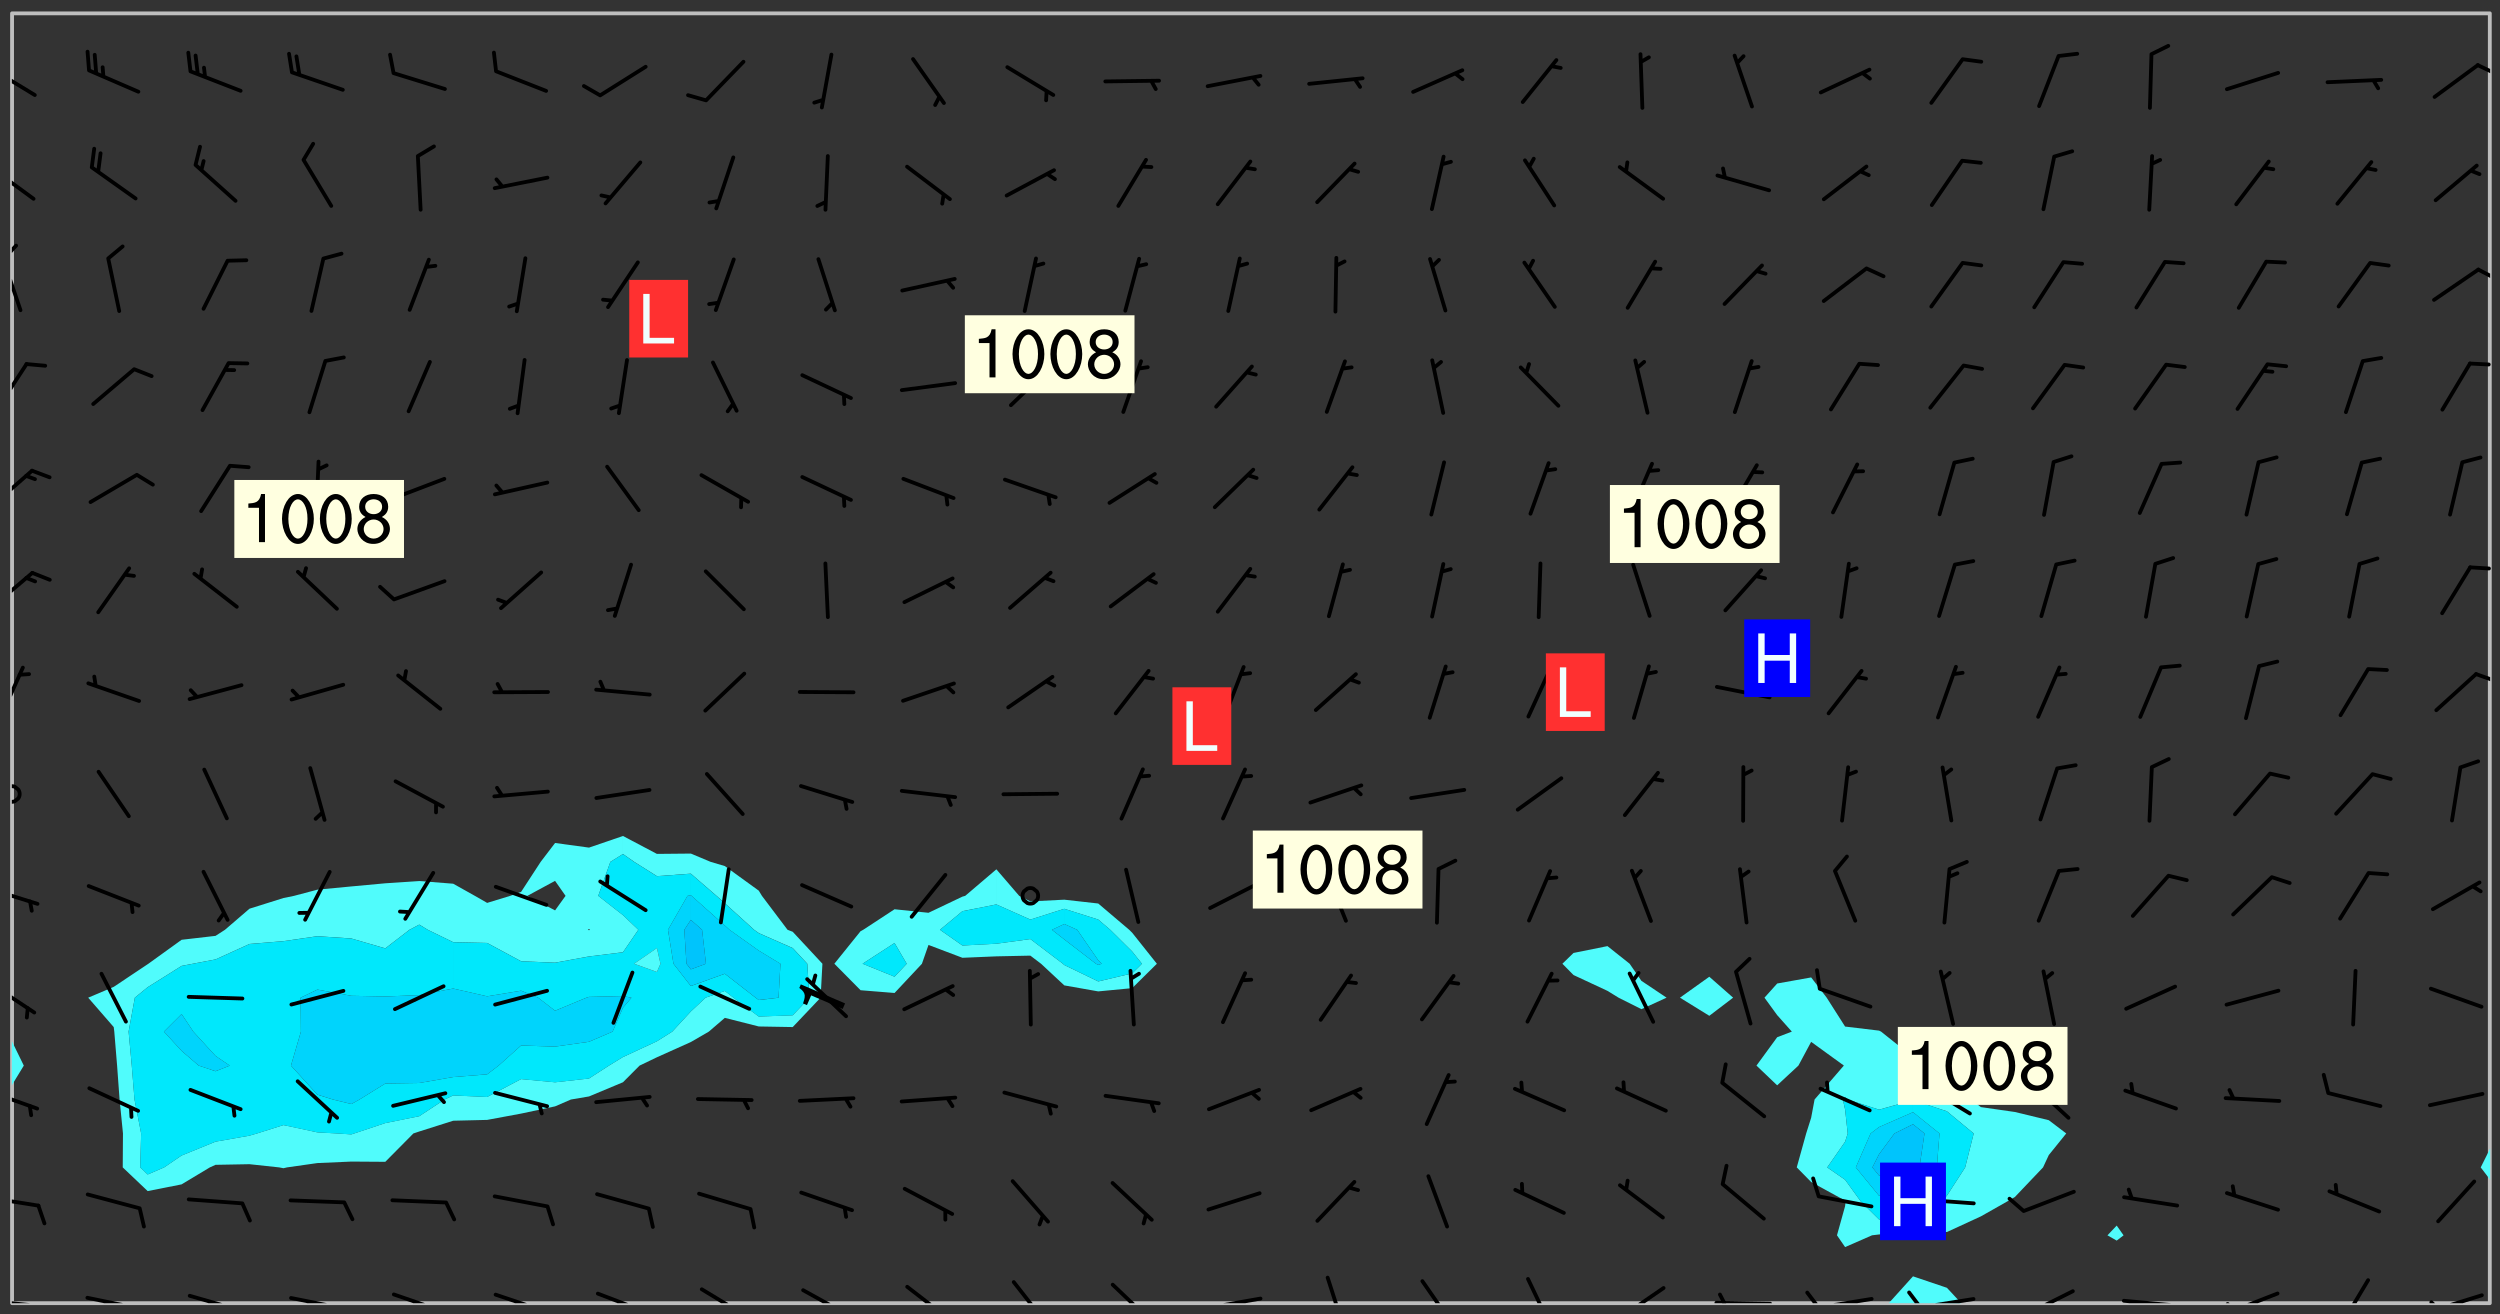 <svg xmlns="http://www.w3.org/2000/svg" role="img" xmlns:xlink="http://www.w3.org/1999/xlink" viewBox="142.45 309.95 326.84 171.84"><rect x="142.45" y="309.95" width="326.84" height="171.84" fill="#333333" stroke="none"/><defs><clipPath id="a"><path d="M144 451h1v29.328h-1zm0 0"/></clipPath><clipPath id="b"><path d="M144 311.672h1V447h-1zm0 0"/></clipPath><clipPath id="c"><path d="M144 311.672h324v168.656H144zm0 0"/></clipPath><clipPath id="d"><path d="M389 476h10v4.328h-10zm0 0"/></clipPath><clipPath id="e"><path d="M467 464h1v16.328h-1zm0 0"/></clipPath><clipPath id="f"><path d="M467 311.672h1V461h-1zm0 0"/></clipPath><clipPath id="g"><path d="M144 479h4v1.328h-4zm0 0"/></clipPath><clipPath id="h"><path d="M147 480h2v.328h-2zm0 0"/></clipPath><clipPath id="i"><path d="M153 479h9v1.328h-9zm0 0"/></clipPath><clipPath id="j"><path d="M160 480h2v.328h-2zm0 0"/></clipPath><clipPath id="k"><path d="M167 479h8v1.328h-8zm0 0"/></clipPath><clipPath id="l"><path d="M180 479h8v1.328h-8zm0 0"/></clipPath><clipPath id="m"><path d="M187 480h2v.328h-2zm0 0"/></clipPath><clipPath id="n"><path d="M193 478h8v2.328h-8zm0 0"/></clipPath><clipPath id="o"><path d="M206 478h9v2.328h-9zm0 0"/></clipPath><clipPath id="p"><path d="M220 478h8v2.328h-8zm0 0"/></clipPath><clipPath id="q"><path d="M233 478h8v2.328h-8zm0 0"/></clipPath><clipPath id="r"><path d="M247 478h7v2.328h-7zm0 0"/></clipPath><clipPath id="s"><path d="M260 477h7v3.328h-7zm0 0"/></clipPath><clipPath id="t"><path d="M274 477h6v3.328h-6zm0 0"/></clipPath><clipPath id="u"><path d="M287 477h7v3.328h-7zm0 0"/></clipPath><clipPath id="v"><path d="M300 479h8v1.328h-8zm0 0"/></clipPath><clipPath id="w"><path d="M315 476h4v4.328h-4zm0 0"/></clipPath><clipPath id="x"><path d="M328 477h5v3.328h-5zm0 0"/></clipPath><clipPath id="y"><path d="M341 476h5v4.328h-5zm0 0"/></clipPath><clipPath id="z"><path d="M353 478h8v2.328h-8zm0 0"/></clipPath><clipPath id="A"><path d="M366 480h9v.328h-9zm0 0"/></clipPath><clipPath id="B"><path d="M367 478h2v2.328h-2zm0 0"/></clipPath><clipPath id="C"><path d="M379 479h9v1.328h-9zm0 0"/></clipPath><clipPath id="D"><path d="M378 478h3v2.328h-3zm0 0"/></clipPath><clipPath id="E"><path d="M393 479h8v1.328h-8zm0 0"/></clipPath><clipPath id="F"><path d="M391 478h3v2.328h-3zm0 0"/></clipPath><clipPath id="G"><path d="M406 478h8v2.328h-8zm0 0"/></clipPath><clipPath id="H"><path d="M406 480h3v.328h-3zm0 0"/></clipPath><clipPath id="I"><path d="M419 479h9v1.328h-9zm0 0"/></clipPath><clipPath id="J"><path d="M433 478h8v2.328h-8zm0 0"/></clipPath><clipPath id="K"><path d="M433 480h2v.328h-2zm0 0"/></clipPath><clipPath id="L"><path d="M448 477h5v3.328h-5zm0 0"/></clipPath><clipPath id="M"><path d="M459 479h9v1.328h-9zm0 0"/></clipPath><clipPath id="N"><path d="M460 479h2v1.328h-2zm0 0"/></clipPath><clipPath id="O"><path d="M144 466h4v2h-4zm0 0"/></clipPath><clipPath id="P"><path d="M144 452h4v4h-4zm0 0"/></clipPath><clipPath id="Q"><path d="M144 438h4v5h-4zm0 0"/></clipPath><clipPath id="R"><path d="M144 425h4v4h-4zm0 0"/></clipPath><clipPath id="S"><path d="M144 412h2v4h-2zm0 0"/></clipPath><clipPath id="T"><path d="M144 396h2v8h-2zm0 0"/></clipPath><clipPath id="U"><path d="M465 397h3v3h-3zm0 0"/></clipPath><clipPath id="V"><path d="M144 384h3v6h-3zm0 0"/></clipPath><clipPath id="W"><path d="M465 383h3v2h-3zm0 0"/></clipPath><clipPath id="X"><path d="M144 371h3v6h-3zm0 0"/></clipPath><clipPath id="Y"><path d="M144 357h3v7h-3zm0 0"/></clipPath><clipPath id="Z"><path d="M465 357h3v1h-3zm0 0"/></clipPath><clipPath id="aa"><path d="M144 343h2v8h-2zm0 0"/></clipPath><clipPath id="ab"><path d="M144 341h1v4h-1zm0 0"/></clipPath><clipPath id="ac"><path d="M466 344h2v3h-2zm0 0"/></clipPath><clipPath id="ad"><path d="M144 331h4v6h-4zm0 0"/></clipPath><clipPath id="ae"><path d="M144 318h4v5h-4zm0 0"/></clipPath><clipPath id="af"><path d="M466 318h2v2h-2zm0 0"/></clipPath><g id="ag" clip-path="url(#clip1)"><path fill="#fff" fill-opacity="0" fill-rule="evenodd" d="M0 0h1000v1000H0zm0 0"/><path fill="#d3d3d3" fill-opacity="0" fill-rule="evenodd" d="M162.152 355.867l-.234.293.059.234.117.172.176.234.293.348.113.059.117-.172.059-.234.176-.176.465-.176h.699l.234.293.289.816.059.176.176.23.352.234.699.699.172.176.234.348.234.41.289.582.41.465.23.234.234.176.117.23.176.293.172 1.164v.234l.059.289.059.117.117.117.348.41.117.172.176.176.176.234.117.172.172.352.059.234.234.406.234-.059-.176.176-.059.93h-.582l-.234-.113-.348.113-.117.117-.059.293-.059.176-.117.172-.465.293-.059.234-.059.113v.645l.059.172v.41l.059.059v.406l.059.406.117.176.059.059.23.641-.059.293v.699l-.059.582v.234l-.059.23-.055.352v1.922l.055.117h.426l-.367.117-.023.352.891 1.168 1.742.539 1.34.359v.539l.09.809.535.715 1.52.27.891-.086.09 1.164.535.18 1.16-.18 2.055-.984 1.16-.363 1.879-.176 1.695-.18-.18.719-1.516.086-1.25.09-.805.27-1.074.809.27.719.535.898-.18.625-.266.809.266 1.078.625.898.805.18 1.25-.18-.266.723.098.504.055.293v.172l.059.293v.406l.176.117.352.117h.406l.293-.176.113-.117.059-.117.117-.23.059-.176.352-.465.23-.176.176-.059.176.059.059.176.117.988.055.469.059.172.117.234.176.059.816.059h.289l.117.234.059.406.059.352v1.105l.117.293.117.348.289.699.176.352.582.754.352.176.172.059.469.234.641.465.348.234.293.176.293.055.23.062.816.348.293.176.113.172.352.352.117.176.523.641v.289l.059.352v.348l.059.352.059.289.117.059.172.059h.176l.582.234.176.117.176.289.176.234.113.234.293.23.117.117v.41l.059.055.289.234.234.117.059.117.117.172.059.117.23.234.059.176.234.059.117.059-.117.113-.059.117v.117l-.117.293-.117.289v.582l.176.117.117.059.059.117.117.117.113.059.176.348.059.352.059.406v.176l-.059.176-.117.699v.172l.117.176.293.293h.406l.176.117.117.172.117.293v.234h-.527l-.23-.234h-.234l-.176.059-.059.699.059.348.117.176.176.41.117.23.289.469.176.055h.523l.234.059.758.641.059.293v.234l.059.059.23.348v.352l-.117.172v.293l.293.289.293.176.172.059.293.176.293.117.582.406.289.234.293.176.219.16.016.012.23.176.641.523.176.234.117.176.176.176.113.172v.641l.117.176.469.117.582.117.234.059.23.113.293.117.113.059.586.352.289.172.176.062.176.055.176.059.699.352.289.176.234.055.289.176.234.117.641.406.293.117.172.059.234.059.41.059.23.059.234.117.059.172-.41.176.469.059.059.293.113.234.176.055.234.059.176.059.406.117.641.234.117.172.059.234v.176l-.059.117-.059.406.234.234.117.059.348.117.641.23.176.117.289.117.176.176.234.465.582 1.105.176.176.348.176.176.117.352.117 1.047.523.234.059.465.113.293.059.465.176.758.582.234.234.348.465.176.176.289.234.816.699.293.176.289.289.293.176.293.289.695.641.176.176.293.234.289.234.469.289.641.582.348.234.234.293.348.348.352.465.934.992.348.406.117.176.234.059.113.117.645.176.23.113.234.059.293.176.23.117.934.699.406.406.234.176.406.176.234.117.816.348.348.234.234.117.293.289.23.117.758.352.352.172.23.059.293.117.234.059.871.176h.816l.469.23.172.059.875.699.465.117.293.059.176.059.23.059.469.059.348.059.352.059.406.059h.293l.172.059v.23l.176.176h.293l.348.059.352.059.699.117h.641l.465-.234.293-.176.172-.117.41-.172.289-.176.934-.465.469-.293.523-.293.465-.172.465-.176 1.051-.465.289-.117.41-.117.289-.117.527-.176 1.516-.699.582-.348.289-.059.293-.059.348-.117.875-.23.352-.117h.113l.234-.059.875-.234.234-.059h.812l.352-.059.816-.117.172-.059.352-.055.293-.059.23-.059.816-.176.176-.059h.348l.234-.059.465-.117.758-.172.234-.059h.348l.41-.117.289-.059 1.285-.059h.289l.41-.059.23-.059h.176l.875-.117h.406l.41-.117h.348l.352-.113.871-.059h1.75l1.047.289.41.117.289.117.352.117.289.117 1.051.172.289.059h.293l.293.059.172.059.41.059.172.059.117.059h.117l.117.059.352.059h.113l.41.066 1.922.395 1.926.395 1.52.449 1.695.719 2.145.805 1.605-.719 1.43-.805 1.16-1.078 1.25-.449 3.035-.719 1.875-.359 2.145-1.348 2.234-1.254 2.5-1.258 1.695-.449 1.785-.18 1.16-.27.625.539 1.34-.27.715-.988.984-1.344.445-.18.805-.359 1.875-.539 1.785-.449 1.25-.27 1.16-.09 1.699-.09 1.961-.27 1.25-.09h.539l.625-.09h.891l2.145-.18 2.41-.18 2.59-.09 1.695.18 1.609.09 1.43.359 1.16.719 1.875.988 1.16 1.527.266.715.629.09.355.898.535.539.535 1.527 1.074.359h.535l-.805.535.09 1.707.715 2.695.891.805.895.988.715 1.258 1.785.539 1.52-.18.355 1.344 1.609-.805.98-.539.27.27.316-.215.219-.145.801.449.449-.359h.355l.535-.27.539-.719.535-.27.625-.988 1.16.449.84.371 1.395.617 1.695-.18h1.605l1.785.09.18-1.707.535-1.344.805.27.492.848.402.406-.09.539v.359l.715.449.711-.27h1.43l.359.988.445 1.258.715 1.344 1.25.629 1.695.629.715-.18.18-.539.98-.09.449.359.086 1.258-.266.629-.535.18v.539l.715.984.266.539.984.988.801 1.078-.266.359-.09.898-.625 2.332-.355 2.066-.09 1.793-.18.719-.09.539v1.438l-.98 1.883-.359 1.707-.535.898-.805 1.168-.266.539 2.055 1.254.086.359-.355.539-.09-.18v.809l.09 1.438-.445.715-1.074.094-.266.715.535.898.805.719 1.16.809 1.34.27.445.359-.355.449-1.789-.09-1.25-.449-.715-.719-.625-.09-.176 3.59-.188 1.309h89.359V311.703h-55.27v49.082l.762.125 3.289.543 2.023 2.836v2.754l2.352.332 2.348.332h4.051l-1.379 4.16-2.023.707-2.023.703-.543.344-2.594 1.617-.188.117-2.023-2.078-.73-2.742-2.672-2.078-1.375-3.5-.066-.082-1.957-2.672 2.75-1.418v-49.082H294.422v91.414l.117.031.133.012.074.074.105.047.09.059.086.059.09.059.297.297.059.09.031.117.027.117.016.137-.031.117-.059.09-.059.086-.043.105-.047.102-.027.121v.145l.176.27.148.148.074.086.074.074.043.105.062.09.059.086.043.105.059.09.047.102.043.105.059.086.117.18.074.074.062.086.059.09.043.105.059.09.059.086.062.09.059.09.043.102.117.18.074.074.059.086.074.074.09.059.105.047h.148l.133-.016.133.016.102-.047.074-.074.047-.102-.016-.133v-.148l-.047-.105-.027-.117-.047-.102-.027-.121-.043-.102-.062-.09-.043-.102-.043-.105-.031-.117-.016-.133-.012-.137.086-.059.059-.086.121-.031.043.105.016.133v.117l.059.102.059.09.09.059.148.148.059.09.043.105-.012.102.086.059.105.047.086.059.09.059.074.074-.117.027-.105.047-.086.059-.074.074-.059.09-.062.086-.027.121-.047.102-.043.105-.031.117-.012.133-.016.133v.148l.027.117.047.105.043.102.059.09.074.074.09.059.074.074.09.059.059.09.043.105.047.102.117.031.133.016h.148l.117-.031.105.043.043.105.047.102.027.121L299.5 410l.027.117.031.121.027.117.105.043.102.047.133-.016.148.148.062.086.074.074.07.074.09.062.105.043.102.043.117.031.137.016.117-.031.074-.074.027-.117-.012-.133-.031-.121-.027-.117.043-.105h.117l.09.062.117.027h.148l.133.016h.148l.133.016.133-.016h.148l.133-.016.133-.012.137.012.117-.027.133-.016.191-.059-.059.176-.016.133-.027.121-.016.133-.059.086-.133.016-.105.047-.105.043-.117.031-.117.027-.266.031h-.148l-.133.016-.074.074.059.086.148.148.117.18.074.07.09.062.09.059.086.059.09.059.102.043.105.062.105.043.086.059.105.047.102.043.18.117.059.09-.043.102-.047.105.016.133.223.223.059.09.043.102.031.121.043.102.016.133.031.117.012.137.031.117.148.148.102.043.105.043.117.031.133.016.137.016h.117l.117-.031.09-.059.043-.105.047-.102.043-.105.031-.117.012-.133v-.148l-.012-.133-.016-.133-.031-.117-.043-.105-.047-.105-.043-.102-.043-.105-.016-.133.016-.133.027-.117.031-.117.027-.121.047-.102.09-.059.086-.062.074-.074.09-.059.223-.223.059-.086.074-.074.117-.18.059-.086v-.148l-.074-.074-.102-.047-.105-.043-.102-.043-.059-.09-.047-.105-.027-.117.09-.059.117-.031.102-.043.18-.117.148-.148.012-.133-.012-.105-.09-.059-.133.016h-.148l-.133.016-.133-.016-.121-.031-.086-.059-.074-.074-.059-.09-.062-.086-.117-.18-.059-.086.031-.121.086-.059.121-.031.059-.086v-.121l-.031-.117-.059-.09-.059-.086-.047-.105-.027-.117-.016-.133.059-.09.074-.074.09-.059.117-.18.074-.074.059-.086.148-.148.121-.031.133-.016.133.016.074.074.043.105.016.133-.031.117-.117.031-.133.012-.148.148-.043.105-.047.102-.027.121-.031.117v.148l.031.117.043.105.059.09.074.07.074.074.117.031.121.027.117-.027.133-.016h.117l.09.059.074.074.047.105.059.086.102.047.133.016.105.043.086.059-.012.105-.074.074-.18.117-.059.09-.09.059-.07.074-.074.074-.062.09-.027.117-.016.133.016.133-.016.133v.148l.016.133.027.117.031.121.074.074.09.059.086.059.09.059.117.031v.086l-.102.047-.09.059-.266.031-.117.027h-.148l-.105.043-.102.047-.059.09-.062.234-.012.133-.031.121-.016.133v.293l-.012.133.012.137.016.133.133.016.133.012.121.031.086.059.074.074.047.105.043.102.016.133v.445l-.016.133v.445l.031.266.027.117.016.133.031.117.086.211.031.266v.148l-.031.117-.027.117-.031.121-.027.117-.031.117-.031.121-.012.133-.016.133.09.059.117-.031.102.016.047.105-.031.266v.441l-.043.105-.047.105-.043.102-.043.105-.059.086-.031.121-.043.117-.031.117-.016.133.016.133.059.09.105.047.086.059.059.086-.012.137-.031.117-.043.102v.445l-.016.133v.148l-.031.117-.043.105-.027.117-.047.105-.043.102-.031.121-.027.117-.031.133-.031.117-.027.117-.043.105-.031.117-.031.121-.012.133-.016.133v.297l.027.117v.148l.047.398.027.117.059.09.121.031h.148l.133-.016.059.09v.117l-.059.09-.09.059-.102.043-.105.047-.09.059-.086.059-.137.016-.117-.031-.133-.016-.102.047-.062.086-.012.137-.016.133-.031.117-.027.117-.016.133-.031.121v.297l.016.133.031.117v.148l.012.133v.148l-.027.117-.047.102-.027.121-.031.117-.059.09-.074.074-.102.043-.105.047-.117.027-.121.031-.102-.047.059-.086.105-.047.027-.117.031-.117.027-.121.031-.117v-.148l.016-.133-.031-.117-.043-.105-.105.016-.074.074-.102.043-.09.062-.074.074-.043.102-.016.133-.031.117L304.25 426l-.031.117-.027.117-.031.121-.027.117-.031.117-.043.105-.09.059h-.09l-.117-.031-.031-.086.016-.137-.031-.117v-.148l-.012-.133v-.148l-.062-.234-.027-.121-.043-.102-.047-.105-.059-.086-.059-.09-.043-.105-.062-.086-.148-.148-.07-.074-.105-.047-.105-.043-.102-.043-.297-.297-.09-.074-.086-.059-.105-.043-.09-.062-.086-.059-.105-.043-.09-.059-.086-.062-.074-.07-.105-.047-.086-.059-.105-.043-.09-.062-.102-.043-.105-.043-.086-.059-.105-.047-.105-.043-.102-.047-.09-.059-.102-.043-.105-.043-.09-.062-.117-.027-.133-.016-.133.016H299.75l-.133.016-.117-.031-.09-.059-.074-.074-.09-.059-.102-.047h-.148l-.121-.027-.102-.043-.074-.074-.117-.18-.09-.059-.102-.043-.09-.062-.105-.043-.09-.059-.086-.059-.105-.047-.059-.086-.059-.09-.043-.105-.047-.102-.074-.074-.086-.059-.074-.074-.09-.059-.223-.223-.043-.105-.031-.266.105-.043h.145l.105.043.074.074.09.059.086.059.105.047.09.059.148.148.07.074.148.148.062.086.074.074.086.059.074.074.09.062.09.059.086.059.27.176.102.047.105.043.102.043.047-.074.059-.086.074-.074.07-.074.105.043.074.074.059.09.043.102.047.105.043.105.121.027.117-.027.074-.09.043-.105.059-.09.074-.074.105-.043.117-.027.133.012.09.059.148.148.059.09.043.105.047.102.043.105.043.102.105.047.105.043.133.016.086-.059.059-.09.074-.074.105-.043.117.027.105.047.102.043.105.043.102.047.18.117v.117l-.016.133.016.133.016.137.059.086.102.047.121.027.117.031h.148l.117-.031.059-.09.18-.117.059-.09.074-.074.059-.086.117-.18.18-.117.117.031.09.059.043.074-.016.133v.117l.09.059h.148l.133-.016.133-.012.266-.031.105-.043.117-.031.121-.027.074-.074.07-.074.062-.09-.016-.105-.047-.102-.102-.043-.105-.016-.117.027-.266.031h-.148l-.074-.074-.09-.059-.117-.031-.117-.027-.133-.016h-.148l-.133.016h-.297l-.105-.047-.148-.148-.043-.102-.059-.09.223-.223.086-.059.105-.043.117-.031.133-.016.133.016.137.016.102.043.133-.012.09-.062.102-.043.062-.09-.047-.102-.09-.059-.117-.031-.102-.043-.059-.09-.062-.09v-.117l.016-.133.105-.047.074-.07v-.121l-.09-.059-.031-.117.09-.059.074-.074.043-.105.059-.09.047-.102.016-.133v-.148l-.047-.105-.043-.102-.09-.059-.133-.016-.102-.043-.137-.016-.117-.031h-.445l-.133-.016-.133-.012-.133-.016-.117-.031h-.148l-.133-.016-.133-.012-.266-.031-.121-.043-.086-.059-.074-.074v-.148l.012-.133.105-.047.102-.043.133-.016h.152l.133-.016h.293l.121.031.102.043.09.059.234.062.121-.047.09-.059.102-.043.133-.016.105.043.102.047.133.012.121-.027h.145l.121-.031.117-.027.105-.047.074-.074.086-.059.148-.148.059-.086.047-.105.027-.117.016-.105-.102-.043-.09-.059-.117-.031-.105-.043-.09-.062-.074-.086-.074-.074-.102-.043-.105-.047-.102-.043-.059-.09-.047-.102-.086-.211-.062-.086-.059-.09-.074-.074-.086-.059h-.27l-.117.031-.09.059-.102.043-.133.016-.105-.016-.027-.117-.062-.09-.117-.031-.102-.043-.148-.148-.031-.117-.016-.105.074-.074.18-.117.117-.027.117-.031.137.016.102.043.105.043.102.047.105.043.117.031.133.016.117.027.133.016.105-.016.09-.059-.074-.074-.105-.043-.074-.074-.074-.09-.148-.148-.086-.059-.09-.059-.074-.074-.09-.059-.102-.047-.121-.027-.102-.047-.105-.043-.117-.031-.102-.043-.121-.031h-.148l-.117.031-.105.043-.086.062-.18.117-.086.059-.09.059-.105.047-.086.059-.105.043-.102.043-.105.047-.074.074-.059.09-.059.086-.047.105-.059.086-.074.074-.133-.012-.117-.031h-.117l-.074.074-.09.059-.074.074-.09.059-.086.059-.105.047-.102.043-.137.016-.102-.043-.148-.148-.105-.047h-.086l-.105.047-.102.043-.121.031-.117-.031-.074-.074v-.117l.031-.121.074-.07.059-.09.074-.074.117-.031.105-.043h.293l.133-.016.137-.016.102-.043.09-.059.102-.047.09-.059.133-.012.09.059.133.012.09-.059.086-.059.105-.043.09-.059.086-.062.09-.059.148-.148.059-.086.059-.09.105-.043.133-.016.117.027.121.031.059-.059.059-.09.031-.266.027-.117.105.012.133.016.102-.043.09-.059.059-.09.074-.074.059-.09.047-.102.012-.133-.012-.133-.047-.105-.148-.148-.059-.09-.059-.086-.043-.105v-.445l.016-.133v-.148l.012-.133-.059-.059-.09.059-.102-.043-.18-.117-.086-.059-.062-.09-.059-.09-.074-.074-.086-.059-.121.031-.102.012-.105.047-.086.059-.105.043-.148.148-.09.059-.086.059-.09.062-.105.043-.133.016v-.121l.105-.043.117-.031.074-.07.043-.105v-.148l-.027-.117-.148-.148-.133-.016h-.148l-.117.031-.105.043-.102.043-.09.062-.117.027-.074-.074.012-.133-.043-.102-.043-.105-.09-.059-.117.027-.121.031-.117.031-.102.043-.121.031-.102.043-.105.043-.09.059-.102.016v-.117l.016-.133-.059-.09-.074.043-.148.148-.059.09-.074.074-.047.105-.043.102-.074.074-.059.09-.074.074-.059.086-.074.074-.09.062-.074.07-.074.074-.102.016-.133.016-.105-.043v-.121l.148-.148.043-.102.059-.09.047-.102.043-.105.059-.09.031-.117.043-.102.031-.121.027-.117.047-.105.043-.102.043-.105.074-.07.09-.062.09-.059.102-.043h.297l.266-.031.105-.043-.074-.074-.117-.031-.105-.043-.09-.059-.102-.047-.09-.059-.102-.043-.105-.043-.09-.062-.086-.059-.105-.043-.102-.043-.121-.031-.117-.031-.102-.043L297.5 410.25l-.102-.043-.09-.059-.043-.105-.016-.133.102-.043.133-.016.137.016.133-.016.102-.043.059-.09.016-.105-.09-.059-.074-.074-.102-.043-.09-.059-.148-.148-.043-.105-.016-.133v-.293l-.059-.09-.09-.059-.074-.074-.043-.105-.031-.117-.059-.09-.074-.074-.117-.027-.074-.074-.09-.059-.09-.062-.086-.059-.074-.074-.059-.086-.047-.105-.086-.059-.148-.148-.195-.059-.133.016-.102.043-.074.074-.047.102-.043.105-.059.09-.059.086-.297.297-.09.059h-.086l-.062-.086-.043-.105.031-.117.059-.09.027-.117-.012-.133-.09-.062-.105.047-.117.027-.117.031-.27.176-.102.047-.117.027-.105.047-.09.059-.102.043-.059-.086-.047-.105.016-.133.047-.105.07-.074.074-.07.059-.09v-.148l-.043-.105h-.238l-.102.047-.031.117-.027.117-.031.121-.074.043-.133.016-.074-.047-.043-.102-.043-.105-.047-.102-.043-.105-.121.031-.102.043-.133.016-.117.031-.105.043-.09.059-.102.047-.121.027-.133.016-.102-.043-.059-.09-.047-.105-.043-.102-.043-.105v-.117l.059-.09.086-.059.18-.117.102-.047.105-.043.105-.059.102-.043.09-.062.102-.043.105-.059.102-.047.09-.059.105-.043.102-.043.09-.062.102-.043.137-.016.117.031.102.043.121.031.102.043.105.047.102.043.105.043.102.047.105.043.102.043.105.047.086.059.105.043.117.031.105.043.102.047.09.059.105.043.102.043.105.047.117.027.102.047.121.027h.148l.086-.059.016-.102.059-.09-.027-.117-.074-.074-.117-.18-.074-.074-.09-.074-.18-.117-.086-.059-.105-.043-.102-.047-.27-.176-.059-.09-.074-.074-.059-.09-.043-.102-.031-.117-.016-.137v-.562l-.012-.133-.016-.133-.031-.117-.016-.133-.012-.133-.031-.121-.223-.223-.059-.086-.016-.105.031-.117.133-.016v-91.414H172.992v1.453l-.059.234-.352 1.051-.172.523-.117.348-.176.41-.117.172-.234.293-.23.059h-.352l-.117.059-.23.406v.293l.117.176.23.23.117.234.641.758.293.465.176.234.23.352.234.348.641.816.176.465.172.41.117.695.176.469.117 1.398.059.465v.875l.117 1.047v4.781l-.059.465-.352 1.281-.176.523-.113.41-.352.93L172.934 336l-.234.582-.117.176-.172.348-.176.406-.352.816-.059.293-.113.293-.117.289-.059.176-.117.875-.059.406-.059.117-.059.176-.059.172-.23.527-.117.172v.234l-.117.234-.059.172-.176.586v.289l-.059.176v.293l-.059.113-.059.527v.172l-.055.234v2.621l-.176.816-.117.176-.176.234-.117.172-.113.234-.586.934-.23.289-.293.465-.176.234-.289.352-.352.699-.113.23-.176.41-.176.23-.406.527-.816.699-.293.172-.289.234-.176.117-.176.176-.523.406-.527.176-.172.176-.234.055-.641.176h-.758m12.211 31.023l-1.074.449.359.895 1.25-.715.445-.539-.98-.09"/><path fill="#d3d3d3" fill-opacity="0" fill-rule="evenodd" d="M201.508 416.598h-.895l.449.629.98.359.805-.09.445-.988-.176.09-.715-.355-.895.355m154.621 59.07l-.059-.523v-.293l.113-.293.059-.23.469-.469h.113l.117-.113.117-.059h.176l.234-.059h.348l.234.059.117.059.23.172.059.176.117.582v.293l-.117.176-.172.289-.176.176-.527.523-.23.234-.117.059h-.176l-.117-.059-.406-.293-.176-.117-.117-.059-.059-.113-.055-.117m6.641-10.957l-.059-.172v-1.109l.059-.172.176-.059.172-.059h.176l.234-.059.117.059.059.699-.059.172-.117.176-.117.059-.234.523-.113.059h-.234l-.059-.117m9.613-14.391l-.117-.176v-.699l.293-.875.117-.172.176-.352.113-.23.117-.293.352-.758.117-.23.172-.234h.176l.117-.059h.641l.117.059.234.234.172.113.352.293.117.117.113.176v.113l.117.059.117.117v.699l-.059.176v.23l-.059.176-.348 1.051-.117.23-.117.234-.117.059-.23.234-.641.289h-.875l-.41-.117-.641-.465"/><path fill="none" stroke="#bebebe" stroke-linecap="round" stroke-linejoin="round" stroke-miterlimit="10" stroke-width=".5" d="M467.957 311.695H144.027v168.625h323.93v-168.625"/><g clip-path="url(#a)"><path fill="#fff" fill-opacity="0" fill-rule="evenodd" d="M144 475.891v4.438h.004H144v-28.504 24.066"/></g><g clip-path="url(#b)"><path fill="#fff" fill-opacity="0" fill-rule="evenodd" d="M144 444.82v1.246-134.395h.004H144v133.148"/></g><path fill="#50fcfc" fill-rule="evenodd" d="M144 446.066v5.758l.004-.004v-5.75L144 446.066"/><g clip-path="url(#c)"><path fill="#fff" fill-opacity="0" fill-rule="evenodd" d="M144.004 480.328V451.82l1.559-2.559-1.559-3.191V311.672h79.887V419.246l-4.438 1.52-4.438-.605-1.883 2.469-2.559 3.926-1.422.516-3.016.922-1.605-.922-2.832-1.586-4.438-.352-4.441.297-4.438.41-4.438.422-3.055.809-1.383.285-4.441 1.395-3.207 2.758-1.23.793-4.438.512-4.344 3.133-.094.062-4.438 2.961-3.336 1.414 3.336 3.84.074.598.367 4.441.324 4.438.445 4.438-.031 4.438 3.258 3.098 4.438-.879 3.691-2.219.746-.336 4.438-.082 3.879.418.562.109.465-.109 3.973-.566 4.438-.195 4.438.031 3.672-3.707.77-.258 4.438-1.406 4.438-.109 4.438-.824 4.441-.945 2.07-.895 2.367-.402 4.438-1.855 2.176-2.18 2.262-1.086 4.438-1.992 2.352-1.363 2.09-1.797 4.438 1.125 4.438.078 3.645-3.844.238-4.438-3.883-4.176-.68-.262-3.348-4.438-.41-.676-4.438-3.215-1.859-.551-2.582-1.082-4.438.043-4.438-2.344V311.672h48.82v111.93l-4.074 3.469-.363.102-4.438 2.113-4.438-.461-4.098 2.684-.344.184-3.426 4.254 3.426 3.461 4.441.359 3.578-3.82.859-2.461 4.438 1.68 4.438-.188 4.441-.094 1.398 1.062 3.039 2.828 4.438.785 4.438-.426 3.227-3.188-3.227-4.055-.387-.383-4.051-3.438-4.438-.5-4.438.223-1.457-.723-2.984-3.469V311.672h79.891v121.969l-4.438.895-1.453 1.41 1.453 1.477 4.438 2.07 1.449.891 2.992 1.504 3.289-1.504-3.289-2.199-1.539-2.238-2.902-2.305V311.672h13.316v125.973l-3.836 2.738 3.836 2.371 3.113-2.371-3.113-2.738V311.672h13.316v126.062l-4.441.793-1.664 1.855 1.664 2.285 1.914 2.152-1.914.73-2.711 3.711 2.711 2.586 2.781-2.586 1.66-3.098 4.277 3.098-3.828 4.438-.449 2.391-.648 2.047-1.234 4.438 1.883 1.914 4.438 2.43.066.098-.066.625-1.062 3.812 1.062 1.543 3.523-1.543.914-.109 4.438-.379 4.438.059 4.441-2.047 3.461-1.961.977-.566 3.688-3.875.75-1.613 2.281-2.824-2.281-1.734-4.438-1.074-4.438-.637-1.281-.992-3.16-2.359-3.957-2.078-.48-1.109-4.172-3.332-.266-.129-4.438-.531-2.406-3.777-2.031-2.648v-126.062h39.945v158.504l-1.211 1.277 1.211.688.898-.688-.898-1.277v-158.504h48.816v148.441l-1.227 2.461 1.227 1.602v16.152h-69.137l-1.875-2.016-4.438-1.5-3.172 3.516H144.004"/></g><path fill="#50fcfc" fill-rule="evenodd" d="M145.562 449.262l-1.559 2.559v-5.75l1.559 3.191m11.754-5.039l-3.336-3.84 3.336-1.414 4.438-2.961.094-.062 4.344-3.133 4.438-.512 1.23-.793 3.207-2.758 4.441-1.395 1.383-.285 3.055-.809 4.438-.422 4.438-.41 4.441-.297 4.438.352 2.832 1.586 1.605.922 3.016-.922 1.422-.516 2.559-3.926 1.883-2.469v4.953l-3.621 1.957 3.621 1.902 1.371-1.902-1.371-1.957v-4.953l4.438.605v10.645l-.16.098.16.059.133-.059-.133-.098v-10.645l4.438-1.52v2.355l-1.648 1.027-1.582 4.441 3.23 2.523 2.012 1.914-2.012 2.938-4.438.547-4.438.82-4.441-.191-4.438-2.391-4.438-.102-3.328-1.621-1.109-.676-1.281.676-3.16 2.43-4.438-1.289-4.438-.301-4.438.648-4.441.367-4.438 2.02-2.953.562-1.484.285-4.438 2.785-1.676 1.367-.816 4.438.414 4.441.359 4.438.867 4.438-.121 4.438.973.926 2.152-.926 2.285-1.555 4.438-1.812 4.438-.785.977-.285 3.465-1.098 4.438.953 2.621.145 1.816.121.367-.121 4.07-1.359 4.441-.898 3.309-2.18 1.129-.535 4.438.199 4.438-2.336 4.441.418 4.438-.496 2.613-1.688 1.824-1.117 4.438-2.059 2.008-1.266 2.43-2.633 1.934-1.805 2.508-.879 1.129.879 3.309 2.469 4.438-.164 2.188-2.305-.281-4.438-1.906-2.047-4.438-1.957-.609-.434-3.828-3.469-1.09-.969-3.352-2.898-4.438.324-2.969-1.867-1.469-1.027v-2.355l4.438 2.344 4.438-.043 2.582 1.082 1.859.551 4.438 3.215.41.676 3.348 4.438.68.262 3.883 4.176-.238 4.438-3.645 3.844-4.438-.078-4.438-1.125-2.09 1.797-2.352 1.363-4.438 1.992-2.262 1.086-2.176 2.18-4.438 1.855-2.367.402-2.07.895-4.441.945-4.438.824-4.438.109-4.438 1.406-.77.258-3.672 3.707-4.438-.031-4.438.195-3.973.566-.465.109-.562-.109-3.879-.418-4.438.082-.746.336-3.691 2.219-4.438.879-3.258-3.098.031-4.438-.445-4.438-.324-4.438-.367-4.441-.074-.598"/><path fill="#00e8fc" fill-rule="evenodd" d="M159.676 449.262l-.414-4.441.816-4.438 1.676-1.367 4.438-2.785v6.289l-2.312 2.301 2.312 2.516 2.234 1.926 2.203.738 1.855-.738-1.855-1.266-2.906-3.176-1.531-2.301v-6.289l1.484-.285 2.953-.562 4.438-2.02 4.441-.367 4.438-.648 4.438.301 4.438 1.289 3.16-2.43 1.281-.676 1.109.676 3.328 1.621v6.059l-4.438.859-4.441.18-4.438-.09-4.438-.816-2.195 1.062.039 4.438-1.301 4.441 3.457 3.797 2.043.641 2.395.59 1.059-.59 3.379-2.094 4.441-.07 4.438-.777 4.438-.355 1.496-1.141 2.941-2.629 4.441.145 4.438-.633 3.086-1.324 1.352-3.125 1.117-1.312-1.117-.215-4.438.109-.344.105-4.094 1.703-2.211-1.703-2.23-.918-4.438.738-4.438-1.016v-6.059l4.438.102 4.438 2.391 4.441.191 4.438-.82 4.438-.547 2.012-2.938-2.012-1.914-3.23-2.523 1.582-4.441 1.648-1.027 1.469 1.027 2.969 1.867v9.395l-2.977 2.055 2.977 1.074.469-1.074-.469-2.055v-9.395l4.438-.324v2.812l-.438.086-2.551 4.438.719 4.438 2.27 2.914 4.441-1.605 4.027 3.129.41.305 2.594-.305.246-4.438-2.84-1.719-3.82-2.719-.617-.562-4.344-3.875-.098-.086v-2.812l3.352 2.898 1.09.969 3.828 3.469.609.434 4.438 1.957 1.906 2.047.281 4.438-2.188 2.305-4.438.164-3.309-2.469-1.129-.879-2.508.879-1.934 1.805-2.43 2.633-2.008 1.266-4.438 2.059-1.824 1.117-2.613 1.688-4.438.496-4.441-.418-4.438 2.336-4.438-.199-1.129.535-3.309 2.18-4.441.898-4.07 1.359-.367.121-1.816-.121-2.621-.145-4.438-.953-3.465 1.098-.977.285-4.438.785-4.438 1.812-2.285 1.555-2.152.926-.973-.926.121-4.438-.867-4.438-.359-4.438"/><path fill="#00d4fc" fill-rule="evenodd" d="M166.191 447.336l-2.312-2.516 2.312-2.301 1.531 2.301 2.906 3.176 1.855 1.266L170.629 450l-2.203-.738-2.234-1.926m17.754 5.723l-3.457-3.797 1.301-4.441-.039-4.438 2.195-1.062 4.438.816 4.438.09 4.441-.18 4.438-.859 4.438 1.016 4.438-.738 2.23.918 2.211 1.703 4.094-1.703.344-.105 4.438-.109 1.117.215-1.117 1.312-1.352 3.125-3.086 1.324-4.438.633-4.441-.145-2.941 2.629-1.496 1.141-4.438.355-4.438.777-4.441.07-3.379 2.094-1.059.59-2.395-.59-2.043-.641"/><path fill="#fff" fill-opacity="0" fill-rule="evenodd" d="M215.016 425.113l-3.621 1.957 3.621 1.902 1.371-1.902-1.371-1.957m4.438 6.297l-.16.098.16.059.133-.059-.133-.098"/><path fill="#50fcfc" fill-rule="evenodd" d="M228.328 433.891l-2.977 2.055 2.977 1.074.469-1.074-.469-2.055"/><path fill="#00d4fc" fill-rule="evenodd" d="M230.496 435.945l-.719-4.438 2.551-4.438.438-.086v3.227l-.852 1.297.281 4.438.57.734 1.98-.734-.508-4.438-1.473-1.297v-3.227l.098.086 4.344 3.875.617.562 3.82 2.719 2.84 1.719-.246 4.438-2.594.305-.41-.305-4.027-3.129-4.441 1.605-2.27-2.914"/><path fill="#00c4fc" fill-rule="evenodd" d="M232.195 435.945l-.281-4.438.852-1.297 1.473 1.297.508 4.438-1.98.734-.57-.734"/><path fill="#50fcfc" fill-rule="evenodd" d="M254.957 439.406l-3.426-3.461 3.426-4.254.344-.184 4.098-2.684v4.41l-4.18 2.711 4.18 1.695 1.59-1.695-1.59-2.711v-4.41l4.438.461 4.438-2.113.363-.102 4.074-3.469v4.59l-4.438.883-2.938 2.434 2.938 2.055 4.438-.234 4.441-.609 4.254 3.227.184.168 4.438 2.145 4.438-1.055 1.273-1.258-1.273-1.602-2.863-2.836-1.574-1.34-4.438-1.406-4.438 1.41-4.441-1.98v-4.59l2.984 3.469 1.457.723 4.438-.223 4.438.5 4.051 3.438.387.383 3.227 4.055-3.227 3.188-4.438.426-4.438-.785-3.039-2.828-1.398-1.062-4.441.094-4.438.188-4.438-1.68-.859 2.461-3.578 3.82-4.441-.359"/><path fill="#00e8fc" fill-rule="evenodd" d="M259.398 437.641l-4.18-1.695 4.18-2.711 1.59 2.711-1.59 1.695m8.875-4.078l-2.938-2.055 2.938-2.434 4.438-.883 4.441 1.98 4.438-1.41V430.75l-1.617.758 1.617 1.258 4.137 3.18.301.152.457-.152-.457-.453-2.746-3.984-1.691-.758v-1.988l4.438 1.406 1.574 1.34 2.863 2.836 1.273 1.602-1.273 1.258-4.438 1.055-4.438-2.145-.184-.168-4.254-3.227-4.441.609-4.438.234"/><path fill="#00d4fc" fill-rule="evenodd" d="M281.59 432.766l-1.617-1.258 1.617-.758 1.691.758 2.746 3.984.457.453-.457.152-.301-.152-4.137-3.18"/><path fill="#50fcfc" fill-rule="evenodd" d="M348.164 437.422l-1.453-1.477 1.453-1.41 4.438-.895 2.902 2.305 1.539 2.238 3.289 2.199-3.289 1.504-2.992-1.504-1.449-.891-4.438-2.07m17.754 5.332l-3.836-2.371 3.836-2.738 3.113 2.738-3.113 2.371m8.875 9.094l-2.711-2.586 2.711-3.711 1.914-.73-1.914-2.152-1.664-2.285 1.664-1.855 4.441-.793 2.031 2.648 2.406 3.777v9.207l-.293.332.293 1.309.34 3.129-.34 1.074-2.336 3.363 2.336 1.617 2.047 2.824 2.391 2.367 4.438-.789 3.664-1.578.773-.754 2.383-3.688 1.117-4.438-3.5-2.898-4.438-1.465-4.438 1.25-4.105-1.324-.332-.332v-9.207l4.438.531.266.129 4.172 3.332.48 1.109 3.957 2.078 3.16 2.359 1.281.992 4.438.637 4.438 1.074 2.281 1.734-2.281 2.824-.75 1.613-3.688 3.875-.977.566-3.461 1.961-4.441 2.047-4.438-.059-4.438.379-.914.109-3.523 1.543-1.062-1.543 1.062-3.812.066-.625-.066-.098-4.438-2.43-1.883-1.914 1.234-4.438.648-2.047.449-2.391 3.828-4.438-4.277-3.098-1.66 3.098-2.781 2.586"/><path fill="#00e8fc" fill-rule="evenodd" d="M383.672 464.191l-2.336-1.617 2.336-3.363.34-1.074-.34-3.129-.293-1.309.293-.332.332.332 4.105 1.324 4.438-1.25v1.578l-4.438 1.945-1.105.84-1.934 4.438 3.039 3.707 4.438-.617 3.113-3.09.355-4.438-3.469-2.785v-1.578l4.438 1.465 3.5 2.898-1.117 4.438-2.383 3.688-.773.754-3.664 1.578-4.438.789-2.391-2.367-2.047-2.824"/><path fill="#00d4fc" fill-rule="evenodd" d="M388.109 466.281l-3.039-3.707 1.934-4.438 1.105-.84 4.438-1.945v1.578l-2.43 1.207-2.008 2.715-.871 1.723.871 1.062 4.438-.223.844-.84.66-4.438-1.504-1.207v-1.578l3.469 2.785-.355 4.438-3.113 3.09-4.438.617"/><path fill="#00c4fc" fill-rule="evenodd" d="M388.109 463.637l-.871-1.062.871-1.723 2.008-2.715 2.43-1.207 1.504 1.207-.66 4.438-.844.84-4.438.223"/><g clip-path="url(#d)"><path fill="#50fcfc" fill-rule="evenodd" d="M389.375 480.328h9.484l-1.875-2.016-4.438-1.5-3.172 3.516"/></g><path fill="#50fcfc" fill-rule="evenodd" d="M419.18 472.141l-1.211-.688 1.211-1.277.898 1.277-.898.688m48.816-7.965l-1.227-1.602 1.227-2.461v4.062"/><g clip-path="url(#e)"><path fill="#fff" fill-opacity="0" fill-rule="evenodd" d="M467.996 480.328H468v-16.148 16.148h-.004"/></g><path fill="#50fcfc" fill-rule="evenodd" d="M467.996 460.113v4.062l.004.004v-4.07l-.004.004"/><g clip-path="url(#f)"><path fill="#fff" fill-opacity="0" fill-rule="evenodd" d="M467.996 311.672H468v148.438-148.438h-.004"/></g><path fill="#fff" fill-opacity="0" fill-rule="evenodd" d="M253.031 445.539l2.309-5.367-9.148-3.934-2.309 5.363 9.148 3.938"/><path fill-rule="evenodd" d="M246.949 439.113l.199-.469 5.785 2.488-.312.723-4.125-1.773-.547 1.273-.512-.219.164-.539.047-.254.012-.246-.051-.242-.125-.242-.215-.246-.32-.254"/><g clip-path="url(#g)"><path fill="none" stroke="#000" stroke-linecap="round" stroke-linejoin="round" stroke-miterlimit="10" stroke-width=".5" d="M147.496 480.691l-6.992-.727"/></g><g clip-path="url(#h)"><path fill="none" stroke="#000" stroke-linecap="round" stroke-linejoin="round" stroke-miterlimit="10" stroke-width=".5" d="M147.496 480.691l.922 2.273"/></g><g clip-path="url(#i)"><path fill="none" stroke="#000" stroke-linecap="round" stroke-linejoin="round" stroke-miterlimit="10" stroke-width=".5" d="M160.758 481.039l-6.883-1.422"/></g><g clip-path="url(#j)"><path fill="none" stroke="#000" stroke-linecap="round" stroke-linejoin="round" stroke-miterlimit="10" stroke-width=".5" d="M160.758 481.039l.688 2.355"/></g><g clip-path="url(#k)"><path fill="none" stroke="#000" stroke-linecap="round" stroke-linejoin="round" stroke-miterlimit="10" stroke-width=".5" d="M174.008 481.301l-6.754-1.945"/></g><g clip-path="url(#l)"><path fill="none" stroke="#000" stroke-linecap="round" stroke-linejoin="round" stroke-miterlimit="10" stroke-width=".5" d="M187.391 481.016l-6.891-1.371"/></g><g clip-path="url(#m)"><path fill="none" stroke="#000" stroke-linecap="round" stroke-linejoin="round" stroke-miterlimit="10" stroke-width=".5" d="M187.391 481.016l.707 2.348"/></g><g clip-path="url(#n)"><path fill="none" stroke="#000" stroke-linecap="round" stroke-linejoin="round" stroke-miterlimit="10" stroke-width=".5" d="M200.582 481.477l-6.641-2.297"/></g><g clip-path="url(#o)"><path fill="none" stroke="#000" stroke-linecap="round" stroke-linejoin="round" stroke-miterlimit="10" stroke-width=".5" d="M213.906 481.453l-6.66-2.246"/></g><g clip-path="url(#p)"><path fill="none" stroke="#000" stroke-linecap="round" stroke-linejoin="round" stroke-miterlimit="10" stroke-width=".5" d="M227.172 481.582l-6.562-2.508"/></g><g clip-path="url(#q)"><path fill="none" stroke="#000" stroke-linecap="round" stroke-linejoin="round" stroke-miterlimit="10" stroke-width=".5" d="M240.211 482.148l-6.012-3.641"/></g><g clip-path="url(#r)"><path fill="none" stroke="#000" stroke-linecap="round" stroke-linejoin="round" stroke-miterlimit="10" stroke-width=".5" d="M253.594 482.031l-6.145-3.406"/></g><g clip-path="url(#s)"><path fill="none" stroke="#000" stroke-linecap="round" stroke-linejoin="round" stroke-miterlimit="10" stroke-width=".5" d="M266.617 482.477l-5.562-4.297"/></g><g clip-path="url(#t)"><path fill="none" stroke="#000" stroke-linecap="round" stroke-linejoin="round" stroke-miterlimit="10" stroke-width=".5" d="M279.316 483.098l-4.332-5.535"/></g><g clip-path="url(#u)"><path fill="none" stroke="#000" stroke-linecap="round" stroke-linejoin="round" stroke-miterlimit="10" stroke-width=".5" d="M293.008 482.754l-5.086-4.848"/></g><g clip-path="url(#v)"><path fill="none" stroke="#000" stroke-linecap="round" stroke-linejoin="round" stroke-miterlimit="10" stroke-width=".5" d="M307.242 479.719l-6.922 1.219"/></g><g clip-path="url(#w)"><path fill="none" stroke="#000" stroke-linecap="round" stroke-linejoin="round" stroke-miterlimit="10" stroke-width=".5" d="M318.172 483.672l-2.152-6.688"/></g><g clip-path="url(#x)"><path fill="none" stroke="#000" stroke-linecap="round" stroke-linejoin="round" stroke-miterlimit="10" stroke-width=".5" d="M332.414 483.215l-4.008-5.773"/></g><g clip-path="url(#y)"><path fill="none" stroke="#000" stroke-linecap="round" stroke-linejoin="round" stroke-miterlimit="10" stroke-width=".5" d="M345.234 483.5l-3.02-6.344"/></g><g clip-path="url(#z)"><path fill="none" stroke="#000" stroke-linecap="round" stroke-linejoin="round" stroke-miterlimit="10" stroke-width=".5" d="M354.145 482.32l5.793-3.98"/></g><g clip-path="url(#A)"><path fill="none" stroke="#000" stroke-linecap="round" stroke-linejoin="round" stroke-miterlimit="10" stroke-width=".5" d="M366.844 480.27l7.027.121"/></g><g clip-path="url(#B)"><path fill="none" stroke="#000" stroke-linecap="round" stroke-linejoin="round" stroke-miterlimit="10" stroke-width=".5" d="M367.867 480.285l-.559-1.094"/></g><g clip-path="url(#C)"><path fill="none" stroke="#000" stroke-linecap="round" stroke-linejoin="round" stroke-miterlimit="10" stroke-width=".5" d="M380.203 480.891l6.938-1.125"/></g><g clip-path="url(#D)"><path fill="none" stroke="#000" stroke-linecap="round" stroke-linejoin="round" stroke-miterlimit="10" stroke-width=".5" d="M380.203 480.891l-1.484-1.953"/></g><g clip-path="url(#E)"><path fill="none" stroke="#000" stroke-linecap="round" stroke-linejoin="round" stroke-miterlimit="10" stroke-width=".5" d="M393.516 480.879l6.941-1.102"/></g><g clip-path="url(#F)"><path fill="none" stroke="#000" stroke-linecap="round" stroke-linejoin="round" stroke-miterlimit="10" stroke-width=".5" d="M393.516 480.879l-1.477-1.957"/></g><g clip-path="url(#G)"><path fill="none" stroke="#000" stroke-linecap="round" stroke-linejoin="round" stroke-miterlimit="10" stroke-width=".5" d="M407.16 481.898l6.285-3.141"/></g><g clip-path="url(#H)"><path fill="none" stroke="#000" stroke-linecap="round" stroke-linejoin="round" stroke-miterlimit="10" stroke-width=".5" d="M408.074 481.441l-1-.711"/></g><g clip-path="url(#I)"><path fill="none" stroke="#000" stroke-linecap="round" stroke-linejoin="round" stroke-miterlimit="10" stroke-width=".5" d="M420.117 480.008l7 .641"/></g><g clip-path="url(#J)"><path fill="none" stroke="#000" stroke-linecap="round" stroke-linejoin="round" stroke-miterlimit="10" stroke-width=".5" d="M433.656 481.602l6.551-2.543"/></g><g clip-path="url(#K)"><path fill="none" stroke="#000" stroke-linecap="round" stroke-linejoin="round" stroke-miterlimit="10" stroke-width=".5" d="M434.609 481.23l-.93-.801"/></g><g clip-path="url(#L)"><path fill="none" stroke="#000" stroke-linecap="round" stroke-linejoin="round" stroke-miterlimit="10" stroke-width=".5" d="M448.445 483.344l3.602-6.031"/></g><g clip-path="url(#M)"><path fill="none" stroke="#000" stroke-linecap="round" stroke-linejoin="round" stroke-miterlimit="10" stroke-width=".5" d="M460.203 481.367l6.715-2.078"/></g><g clip-path="url(#N)"><path fill="none" stroke="#000" stroke-linecap="round" stroke-linejoin="round" stroke-miterlimit="10" stroke-width=".5" d="M461.184 481.066l-.871-.867"/></g><g clip-path="url(#O)"><path fill="none" stroke="#000" stroke-linecap="round" stroke-linejoin="round" stroke-miterlimit="10" stroke-width=".5" d="M147.469 467.57l-6.938-1.113"/></g><path fill="none" stroke="#000" stroke-linecap="round" stroke-linejoin="round" stroke-miterlimit="10" stroke-width=".5" d="M147.469 467.57l.793 2.32m12.449-1.973l-6.793-1.809m6.793 1.809l.555 2.387m12.867-3.031l-7.008-.52m7.008.52l.988 2.246m12.336-2.375l-7.023-.262m7.023.262l1.07 2.207m12.242-2.191l-7.02-.293m7.02.293l1.062 2.211m12.195-1.699l-6.902-1.316m6.902 1.316l.727 2.344m12.52-2.059l-6.766-1.887m6.766 1.887l.527 2.398m12.77-2.336l-6.73-2.012m6.73 2.012l.484 2.406m12.785-2.262l-6.641-2.301m5.676 1.965l.191 1.211m13.871-.379l-6.207-3.293m5.305 2.812l.004 1.227m13.422.254l-4.621-5.293m3.949 4.523l-.438 1.145m14.676-.617l-5.125-4.809m4.379 4.109l-.32 1.184m15.168-3.953l-6.695 2.129m19.082-3.609l-4.84 5.09m4.137-4.352l1.184.332m9.191-1.816l2.449 6.582m8.914-4.797l6.352 3.012m-5.426-2.574l-.059-1.223m12.816.18l5.613 4.223m-4.797-3.609l.191-1.211m12.422.453l5.383 4.512m-5.383-4.512l.508-2.402m12.047 4l6.902 1.316m-6.902-1.316l-.727-2.344m13.988 2.746l7.012.512m-7.012-.512l-.992-2.242m14.531 3.758l6.562-2.52m-6.562 2.52l-1.852-1.609m14.977-.195l6.941 1.09m-5.93-.93l-.402-1.16m12.836.457l6.684 2.176m-5.711-1.859l-.211-1.211m12.641.66l6.508 2.645m-5.562-2.258l-.125-1.223m18.109-.445l-4.719 5.207"/><g clip-path="url(#P)"><path fill="none" stroke="#000" stroke-linecap="round" stroke-linejoin="round" stroke-miterlimit="10" stroke-width=".5" d="M147.309 454.883l-6.617-2.367"/></g><path fill="none" stroke="#000" stroke-linecap="round" stroke-linejoin="round" stroke-miterlimit="10" stroke-width=".5" d="M146.344 454.539l.18 1.211m13.98-.574l-6.375-2.953m5.445 2.523l.066 1.227m14.27-1.012l-6.559-2.523m5.605 2.156l.148 1.219m13.418.273l-5.156-4.773m4.406 4.078l-.312 1.188m15.215-3.703l-6.832 1.645m5.84-1.402l.812.918m13.484.535l-6.809-1.746m5.816 1.492l.289 1.195m14.109-2.156l-6.992.684m5.977-.582l.676 1.023m13.672-.715l-7.027-.133m6.004.113l.555 1.094m13.781-1.312l-7.02.344m5.996-.297l.629 1.055m13.703-1.184l-7.008.508m5.988-.434l.652 1.039m13.57.051l-6.785-1.824m5.797 1.559l.277 1.199m14.113-1.355l-6.957-.977m5.945.836l.418 1.152m13.707-2.766l-6.555 2.531m5.602-2.164l.926.801m13.289-1.297l-6.449 2.789m5.512-2.387l.957.766m11.508-2.98l-2.875 6.414m2.457-5.48l1.223-.082m7.855.949l6.438 2.812m-5.504-2.402l-.094-1.227m12.496.766l6.395 2.914m-5.465-2.492l-.074-1.223m12.914.062l5.488 4.387m-5.488-4.387l.453-2.41m12.391 3.184l6.43 2.84m-5.496-2.426l-.086-1.223m12.68.402l6.004 3.652m-6.004-3.652l.141-2.449m13.602 1.887l5.152 4.777m-4.406-4.082l.316-1.184m11.516 1.707l6.625 2.344m-5.66-2.004l-.184-1.211m12.336 1.855l7.02.375m-5.996-.32l-.52-1.113m12.914.395l6.816 1.703m-6.816-1.703l-.594-2.383m13.879 3.973l6.871-1.477"/><g clip-path="url(#Q)"><path fill="none" stroke="#000" stroke-linecap="round" stroke-linejoin="round" stroke-miterlimit="10" stroke-width=".5" d="M146.93 442.324l-5.859-3.883"/></g><path fill="none" stroke="#000" stroke-linecap="round" stroke-linejoin="round" stroke-miterlimit="10" stroke-width=".5" d="M146.078 441.758l-.121 1.223m12.957.531l-3.199-6.258m11.402 3.02l7.023.219m6.406.785l6.797-1.785m6.738 2.387l6.359-2.992m6.738 2.398l6.793-1.805m8.676 4.191l2.484-6.574m8.875 1.832l6.395 2.91m7.574-3.879l5.086 4.848m-4.344-4.145l.328-1.18m17.957 1.383l-6.336 3.031m5.414-2.59l.988.727m10.016-3.164l.129 7.027m-.109-6.004l1.07-.598m12.07-.422l.438 7.016m-.375-5.992l1.047-.645m13.875-.07l-2.898 6.402m2.477-5.473l1.223-.078m13.051-.547l-3.973 5.793m3.395-4.953l1.219.141m12.758-.926l-4.137 5.68m3.535-4.852l1.215.172m12.215-1.297l-3.164 6.273m2.703-5.359l1.227-.027m9.426-.906l3.082 6.312m-2.633-5.395l.719-.992M369.406 437l1.902 6.766M369.406 437l1.773-1.695m9.18 3.91l6.625 2.34m-6.625-2.34l-.367-2.43m16.188.18l1.613 6.84m-1.379-5.848l.926-.809m12.266-.207L411 443.828m-1.191-5.887l.945-.777m16.062 1.77l-6.398 2.898m13.121-.535l6.785-1.828m10.082-2.594l-.316 7.02m10.164-4.691l6.617 2.363"/><g clip-path="url(#R)"><path fill="none" stroke="#000" stroke-linecap="round" stroke-linejoin="round" stroke-miterlimit="10" stroke-width=".5" d="M147.352 428.117l-6.703-2.098"/></g><path fill="none" stroke="#000" stroke-linecap="round" stroke-linejoin="round" stroke-miterlimit="10" stroke-width=".5" d="M146.379 427.812l.223 1.207m13.984-.672l-6.543-2.559m5.594 2.188l.141 1.219m12.426 1.016l-3.148-6.285m2.691 5.371l-.711 1m11.305-.102l3.211-6.254m-2.742 5.344l-1.227.02m13.852.766l3.656-6.004m-3.125 5.129l-1.227-.07m19.145-.875l-6.617-2.363m13.656-.695l5.938 3.754m-5.074-3.207l.094-1.227m14.809 6.031l1.035-6.949m16.02 4.879l-6.441-2.809m14.332 4.141l4.406-5.473m12.133 2.738l-.02-.203-.059-.191L278 426.5l-.457-.375-.191-.059-.199-.02-.199.02-.195.059-.457.375-.094.176-.059.191-.02.203.02.199.059.191.094.176.457.375.195.059.199.02.199-.02.191-.059.457-.375.094-.176.059-.191.02-.199m11.492-3.422l1.605 6.84m9.383-1.824l6.258-3.191m8.871-1.66l2.629 6.516m-2.629-6.516l1.574-1.883m13.16 1.625l-.211 7.027m.211-7.027l2.203-1.086m12.387 1.367l-2.762 6.465m2.359-5.523l1.223-.105m9.867-.887l2.496 6.57m-2.133-5.617l.809-.922m12.957-.234l.867 6.973m-.738-5.957l1.004-.707m11.289-.074L385 430.32m-2.656-6.504l1.566-1.887m13.41 1.641l-.668 6.996m.668-6.996l2.266-.941m-2.363 1.961l1.133-.473m13.27-.305l-2.648 6.512m2.648-6.512l2.441-.25m11.883.879l-4.664 5.254m4.664-5.254l2.387.578m11.125-.391l-5.059 4.879m5.059-4.879l2.332.762m10.312-1.305l-3.719 5.965m3.719-5.965l2.449.172m12.055 1.062l-6.094 3.496m5.207-2.988l1.039.652"/><g clip-path="url(#S)"><path fill="none" stroke="#000" stroke-linecap="round" stroke-linejoin="round" stroke-miterlimit="10" stroke-width=".5" d="M145.023 413.754l-.02-.199-.059-.191-.094-.18-.461-.375-.191-.059-.199-.02-.199.02-.191.059-.461.375-.094.18-.059.191-.02.199.02.199.059.191.094.176.461.379.191.059.199.02.199-.02.191-.059.461-.379.094-.176.059-.191.02-.199"/></g><path fill="none" stroke="#000" stroke-linecap="round" stroke-linejoin="round" stroke-miterlimit="10" stroke-width=".5" d="M159.293 416.656l-3.957-5.809m16.773 6.094l-2.957-6.375m15.727 6.574l-1.867-6.773m1.594 5.789l-.891.844m16.641-1.586l-6.191-3.32m5.293 2.836l-.004 1.227m7.621-2.09l7-.625m-5.98.535l-.668-1.031m12.992 1.332l6.945-1.051m12.188 3.145l-4.688-5.234m19.012 3.66l-6.711-2.086m5.734 1.781l.23 1.207m14.195-1.535l-6.977-.82m5.961.699l.445 1.145m13.91-1.469l-7.027.07m18.23-3.258l-2.801 6.445m2.395-5.508l1.223-.098m12.539-.824l-2.883 6.41m2.461-5.477l1.227-.082m14.398 1.23l-6.66 2.25m5.691-1.922l.891.84m13.535-.578l-6.945 1.07m19.637-2.59l-5.699 4.109m18.332-4.82l-4.332 5.531m3.703-4.727l1.207.211m10.586-1.766l-.031 7.027m.027-6.004l1.086-.57m12.621-.43l-.805 6.98m.688-5.965l1.141-.445m11.312-.543l1.152 6.93m-.984-5.922l.973-.746m13.848-.137l-2.191 6.676m2.191-6.676l2.418-.418m9.957.246l-.312 7.02m.312-7.02l2.215-1.055m13.234 1.902l-4.582 5.328m4.582-5.328l2.395.539m11.008-.461l-4.758 5.172m4.758-5.172l2.375.621m9.113-1.504l-1.102 6.938m1.102-6.938l2.32-.801"/><g clip-path="url(#T)"><path fill="none" stroke="#000" stroke-linecap="round" stroke-linejoin="round" stroke-miterlimit="10" stroke-width=".5" d="M145.438 397.234l-2.875 6.41"/></g><path fill="none" stroke="#000" stroke-linecap="round" stroke-linejoin="round" stroke-miterlimit="10" stroke-width=".5" d="M145.02 398.164l1.227-.082m7.75 1.203l6.637 2.309m-5.672-1.973l-.188-1.215m12.465 2.941l6.785-1.82m-5.801 1.555l-.836-.895m13.18 1.215l6.758-1.93m-5.773 1.648l-.852-.883m13.805-1.98l5.512 4.359m-4.707-3.723l.219-1.207m11.535 2.77l7.027-.035m-6.004.027l-.582-1.078m12.887.742l7 .648m-5.98-.555l-.473-1.133m18.816-1.055l-5.098 4.836m19.379-2.395l-7.027-.043m20.156-1.109l-6.656 2.262m5.688-1.934l.895.84m12.953-2.035l-5.785 3.992m4.941-3.41l1.09.562m12.328-1.926l-4.301 5.559m3.676-4.75l1.207.207m11.84-1.52l-2.516 6.562m2.148-5.605l1.219-.152m13.824.133l-5.238 4.688m4.477-4.004l1.152.422m11.355-2.113l-2.098 6.707m1.793-5.73l1.203-.227m12.828-.594l-2.922 6.391m15.758-6.566l-1.965 6.746m1.68-5.766l1.199-.25m14.863 3.328l-6.891-1.371m18.918-2.09l-4.312 5.547m3.684-4.738l1.211.207m11.754-1.551L395.809 403.75m2.012-5.66l1.215-.18m12.66-.699l-2.789 6.453m2.383-5.512l1.223-.102m12.465-.852l-2.719 6.48m2.719-6.48l2.445-.223m10.367.055l-1.715 6.812m1.715-6.812l2.383-.59m11.879.98l-3.609 6.031m3.609-6.031l2.449.125m11.664.531l-5.203 4.723"/><g clip-path="url(#U)"><path fill="none" stroke="#000" stroke-linecap="round" stroke-linejoin="round" stroke-miterlimit="10" stroke-width=".5" d="M466.164 398.078l2.309.828"/></g><g clip-path="url(#V)"><path fill="none" stroke="#000" stroke-linecap="round" stroke-linejoin="round" stroke-miterlimit="10" stroke-width=".5" d="M146.676 384.848l-5.352 4.551"/></g><path fill="none" stroke="#000" stroke-linecap="round" stroke-linejoin="round" stroke-miterlimit="10" stroke-width=".5" d="M146.676 384.848l2.281.902m-3.059-.242l1.141.453m12.297-1.711l-4.043 5.746m3.457-4.91l1.215.152m7.891-.27l5.551 4.309m-4.742-3.68l.207-1.211m12.523.32l5.102 4.832m-4.359-4.129l.324-1.18m11.496 4.086l6.609-2.387m-6.609 2.387l-1.82-1.648m15.812 2.789l5.254-4.668m-4.488 3.988l-1.152-.426m15.262 2.121l2.129-6.699m-1.816 5.723l-1.207.223m17.766-.117l-4.98-4.957m15.641-1.031l.328 7.02m16.305-5.059l-6.305 3.098m5.387-2.648l.996.719m12.738-1.922l-5.309 4.605m4.535-3.934l1.148.441m13.094-.922l-5.617 4.223m4.801-3.609l1.113.523m12.336-1.824l-4.25 5.598m3.629-4.781l1.211.195m11.516-1.605l-1.832 6.785m1.566-5.797l1.195-.273m12.203-.758l-1.469 6.871m1.258-5.871l1.18-.336m11.73-.738l-.234 7.023m14.508-.168l-2.152-6.691m16.73.723l-4.68 5.246m4-4.48l1.191.289m10.957-1.91l-.984 6.957m.84-5.945l1.152-.418m12.848-.473l-2.066 6.715m2.066-6.715l2.41-.465m10.844.445L409.328 390.5m1.945-6.754l2.402-.504m10.555.422l-1.227 6.918m1.227-6.918l2.332-.758m11.125.785l-1.516 6.863m1.516-6.863l2.367-.656m10.867.641l-1.352 6.895m1.352-6.895l2.348-.715m12.125 1.164l-3.668 5.996"/><g clip-path="url(#W)"><path fill="none" stroke="#000" stroke-linecap="round" stroke-linejoin="round" stroke-miterlimit="10" stroke-width=".5" d="M465.395 384.125l2.449.148"/></g><g clip-path="url(#X)"><path fill="none" stroke="#000" stroke-linecap="round" stroke-linejoin="round" stroke-miterlimit="10" stroke-width=".5" d="M146.637 371.488l-5.273 4.641"/></g><path fill="none" stroke="#000" stroke-linecap="round" stroke-linejoin="round" stroke-miterlimit="10" stroke-width=".5" d="M146.637 371.488l2.297.863m-3.062-.188l1.148.43m13.324-.566l-6.059 3.562m6.059-3.562l2.09 1.285m10.078-2.469l-3.766 5.93m3.766-5.93l2.449.188m9.133-.734l-.297 7.023m.254-6l1.105-.531m8.82 4.27l6.566-2.504m-5.609 2.141l-.926-.805m13.141.688l6.855-1.539m-5.859 1.316l-.801-.93m18.613 3.223l-4.133-5.684m18.434 4.586l-6.102-3.484m5.211 2.977l-.035 1.227m14.367-.965l-6.359-2.992m5.434 2.555l.062 1.227m14.281-1.031l-6.562-2.512m5.609 2.148l.148 1.219m14.156-.953l-6.637-2.312m5.672 1.977l.188 1.211m13.738-3.918L287.5 375.695m5.066-3.223l1.07.602m12.66-1.719l-5.031 4.906m4.297-4.191l1.172.371m12.527-1.402l-4.332 5.535m3.699-4.727l1.211.211m11.406-1.664l-1.672 6.828M344.914 370.5l-2.375 6.613m2.031-5.648l1.211-.176m12.648-.707l-2.777 6.453m2.375-5.516l1.223-.102m12.879-.645l-3.547 6.07m3.031-5.188l1.227.051m12.418-1.035l-3.172 6.27m2.711-5.355l1.227-.027m11.93-1.129l-1.934 6.758m1.934-6.758l2.402-.508m10.574.43l-1.254 6.914m1.254-6.914l2.336-.746m11.777.992l-2.852 6.422m2.852-6.422l2.449-.172m10.227-.043l-1.574 6.852m1.574-6.852l2.367-.637m11.129.684l-1.938 6.754m1.938-6.754l2.402-.508m10.746.465l-1.605 6.844m1.605-6.844l2.375-.625"/><g clip-path="url(#Y)"><path fill="none" stroke="#000" stroke-linecap="round" stroke-linejoin="round" stroke-miterlimit="10" stroke-width=".5" d="M145.918 357.547l-3.836 5.891"/></g><path fill="none" stroke="#000" stroke-linecap="round" stroke-linejoin="round" stroke-miterlimit="10" stroke-width=".5" d="M145.918 357.547l2.441.219m11.633.453l-5.355 4.551m5.355-4.551l2.281.902m10.062-1.699l-3.41 6.145m3.41-6.145l2.453.043m-2.949.852l1.227.02m11.922-1.199l-2.086 6.711m2.086-6.711l2.41-.457m11.254.586l-2.781 6.453m14.246.258l.918-6.969m-.785 5.957l-1.148.43m14.258.57l1.062-6.945m-.906 5.938l-1.16.402m16.398.289l-3.098-6.309m2.648 5.391l-.719.992m16.113-1.734L247.34 359m5.434 2.551l.062 1.227m14.484-2.742l-6.969.918m19.336-2.891l-5.074 4.859m4.336-4.152l1.164.383m11.512-1.977l-2.32 6.633m1.984-5.668l1.211-.184m13.617-.09l-4.672 5.25m3.992-4.484l1.191.289m11.656-1.734l-2.379 6.609m2.035-5.648l1.215-.172m10.535-.922l1.438 6.879m-1.227-5.879l.941-.785m10.422.715L346.188 363m-4.207-4.285l.371-1.168m13.891-.477l1.598 6.844m-1.363-5.848l.922-.805m14.062-.105l-2.207 6.672m1.883-5.699l1.211-.207m13.18-.414l-3.711 5.969m3.711-5.969l2.445.168m11.191.062L394.809 363.25m4.355-5.512l2.414.438m10.793-.523l-4.141 5.68m4.141-5.68l2.43.348m10.844-.375l-4.059 5.738m4.059-5.738l2.434.309m10.812-.359l-3.918 5.836m3.918-5.836l2.441.254m-3.012.598l1.219.125m11.812-1.395l-2.207 6.672m2.207-6.672l2.418-.414m11.598.734l-3.609 6.031"/><g clip-path="url(#Z)"><path fill="none" stroke="#000" stroke-linecap="round" stroke-linejoin="round" stroke-miterlimit="10" stroke-width=".5" d="M465.367 357.477l2.449.125"/></g><g clip-path="url(#aa)"><path fill="none" stroke="#000" stroke-linecap="round" stroke-linejoin="round" stroke-miterlimit="10" stroke-width=".5" d="M142.871 343.852l2.258 6.652"/></g><g clip-path="url(#ab)"><path fill="none" stroke="#000" stroke-linecap="round" stroke-linejoin="round" stroke-miterlimit="10" stroke-width=".5" d="M142.871 343.852l1.684-1.789"/></g><path fill="none" stroke="#000" stroke-linecap="round" stroke-linejoin="round" stroke-miterlimit="10" stroke-width=".5" d="M156.598 343.738l1.438 6.879m-1.438-6.879l1.883-1.57m13.723 1.867l-3.145 6.285m3.145-6.285l2.453-.062m10.07-.219l-1.562 6.848m1.562-6.848l2.371-.641m11.418.785l-2.512 6.562m2.148-5.609l1.215-.148m10.645 5.941l1.125-6.934m-.961 5.926l-1.16.395m12.926.07l3.898-5.848m-3.332 4.996l-1.219-.121m14.742 1.359l2.348-6.621m-2.004 5.66l-1.215.18m16.438.816l-2.156-6.691m1.844 5.719l-.855.879m16.836-4.012l-6.859 1.52m5.863-1.297l.793.934m10.828-3.832l-1.48 6.871m1.266-5.871l1.18-.336m12.516-.625l-1.809 6.793m1.543-5.805l1.195-.277m12.23-.746l-1.504 6.863m1.285-5.863l1.184-.332m11.66-.75l-.121 7.027m.105-6.004l1.09-.559m11.176-.316l2.008 6.734m-1.715-5.758l.875-.859m11.16.355l3.984 5.785m-3.406-4.945l.566-1.086m15.961.121l-3.598 6.035m3.074-5.156l1.227.059m13.262-.438l-4.898 5.035m4.188-4.305l1.176.344m13.195-.688l-5.59 4.262m5.59-4.262l2.23 1.027m10.34-1.75l-4.098 5.707m4.098-5.707l2.434.328m10.738-.426l-3.812 5.902m3.812-5.902l2.445.211m10.828-.238l-3.727 5.957m3.727-5.957l2.445.172m10.801-.211l-3.594 6.039m3.594-6.039l2.453.117m11.129.055l-4.121 5.691m4.121-5.691l2.43.34m11.723.523l-5.801 3.965"/><g clip-path="url(#ac)"><path fill="none" stroke="#000" stroke-linecap="round" stroke-linejoin="round" stroke-miterlimit="10" stroke-width=".5" d="M466.461 345.195l2.176 1.137"/></g><g clip-path="url(#ad)"><path fill="none" stroke="#000" stroke-linecap="round" stroke-linejoin="round" stroke-miterlimit="10" stroke-width=".5" d="M141.164 331.785l5.672 4.156"/></g><path fill="none" stroke="#000" stroke-linecap="round" stroke-linejoin="round" stroke-miterlimit="10" stroke-width=".5" d="M154.449 331.828l5.73 4.07m-5.73-4.07l.316-2.434m.52 3.027l.312-2.434m12.418 1.527l5.23 4.691m-5.23-4.691l.586-2.379m.176 3.062l.293-1.191m13.062-.156l3.625 6.02m-3.625-6.02l1.262-2.102m13.684 1.605l.363 7.016m-.363-7.016l2.105-1.262m7.945 5.457l6.891-1.375m-5.887 1.176l-.777-.949m14.262 3.141l4.547-5.359m-3.887 4.578l-1.199-.262m15.012 1.695l2.23-6.664m-1.906 5.695l-1.211.199m15.164.949l.309-7.023m-.266 6l-1.105.527m17.332-.895l-5.602-4.242m4.785 3.625l-.191 1.211m14.621-4.375l-6.195 3.316m5.293-2.832l1.02.684m11.91-2.52l-3.625 6.023m3.098-5.145l1.227.062m12.938-.723l-4.266 5.586m3.645-4.773l1.211.199m13.039-.742l-4.895 5.047m4.184-4.312l1.176.34m11.172-1.98l-1.535 6.859m1.309-5.859l1.184-.328m9.676-.191l3.828 5.895m-3.27-5.035l.594-1.074m11.238 1.09l5.676 4.148m-4.848-3.543l.172-1.215m11.777 1.715l6.754 1.938m-5.773-1.656l-.254-1.199m18.75-.254l-5.57 4.281m4.762-3.66l1.113.508m12.207-1.887l-3.965 5.797m3.965-5.797l2.441.27m9.598-.812l-1.41 6.883m1.41-6.883l2.352-.695m10.445.629l-.375 7.016m.32-5.996l1.109-.516m14.195.207l-4.25 5.594m3.633-4.781l1.211.195m12.82-.934l-4.441 5.445m3.793-4.652l1.203.238m13.223-.574l-5.371 4.531m4.59-3.871l1.141.457"/><g clip-path="url(#ae)"><path fill="none" stroke="#000" stroke-linecap="round" stroke-linejoin="round" stroke-miterlimit="10" stroke-width=".5" d="M141 318.723l6 3.652"/></g><path fill="none" stroke="#000" stroke-linecap="round" stroke-linejoin="round" stroke-miterlimit="10" stroke-width=".5" d="M154.09 319.152l6.449 2.789m-6.449-2.789l-.195-2.445m1.133 2.852l-.195-2.445m1.137 2.852l-.102-1.223m11.488.535l6.551 2.543m-6.551-2.543l-.289-2.438m1.242 2.805l-.289-2.434m1.242 2.805l-.145-1.219m11.504.609l6.648 2.285m-6.648-2.285l-.383-2.426m1.352 2.758l-.387-2.422m12.699 2.191l6.715 2.078m-6.715-2.078l-.457-2.41m13.859 2.168l6.543 2.566m-6.543-2.566l-.281-2.438m13.891 5.59l5.949-3.738m-5.949 3.738l-2.125-1.223m15.973 1.875l4.887-5.047m-4.887 5.047l-2.359-.676m17.492 1.609l1.254-6.914M250.074 323l-1.168.371m16.949.051l-4.039-5.75m3.449 4.914l-.555 1.094m15.445-1.312l-6.012-3.637m5.137 3.105l-.066 1.227m14.766-2.562l-7.027.094m6.004-.078l.59 1.074m13.684-1.711l-6.898 1.34m5.895-1.145l.773.953m13.59-.844l-6.988.727m5.973-.621l.684 1.02m13.367-2.176l-6.43 2.832m5.496-2.422l.965.762m12.266-2.5l-4.395 5.484m3.758-4.684l1.203.227m10.43-1.797l.246 7.023m-.211-6l1.062-.613m11.207-.223l2.27 6.652m-1.941-5.684l.84-.895m16.461 1.762l-6.363 2.98m5.438-2.547l.984.738m12.125-2.535l-4.098 5.707m4.098-5.707l2.434.328m10.105-.75l-2.547 6.551m2.547-6.551l2.438-.289m9.707.051l-.203 7.023m.203-7.023l2.199-1.086m7.664 5.664l6.699-2.129m13.477.91l-7.02.309m5.996-.266l.625 1.059m13.031-3.031l-5.66 4.164"/><g clip-path="url(#af)"><path fill="none" stroke="#000" stroke-linecap="round" stroke-linejoin="round" stroke-miterlimit="10" stroke-width=".5" d="M466.391 318.465l2.215 1.062"/></g><path fill="#00f" fill-rule="evenodd" d="M388.238 472.086h8.617V461.941h-8.617v10.145"/><path fill="azure" fill-rule="evenodd" d="M390.07 463.773h.836v2.824h3.285v-2.824h.832v6.48h-.832v-2.918h-3.285v2.918h-.836v-6.48"/><path fill="#ff3030" fill-rule="evenodd" d="M295.727 409.949h7.695v-10.145h-7.695v10.145"/><path fill="azure" fill-rule="evenodd" d="M297.559 401.637h.836v5.738h3.191v.742h-4.027v-6.48"/><path fill="#ff3030" fill-rule="evenodd" d="M344.551 405.512h7.691v-10.145h-7.691v10.145"/><path fill="azure" fill-rule="evenodd" d="M346.383 397.199h.832v5.738h3.195v.742h-4.027v-6.48"/><path fill="#00f" fill-rule="evenodd" d="M370.484 401.074h8.621v-10.148h-8.621v10.148"/><path fill="azure" fill-rule="evenodd" d="M372.316 392.762h.836v2.82h3.285v-2.82h.832v6.477h-.832v-2.914h-3.285v2.914h-.836v-6.477"/><path fill="#ff3030" fill-rule="evenodd" d="M224.715 356.688h7.691v-10.145h-7.691v10.145"/><path fill="azure" fill-rule="evenodd" d="M226.547 348.375h.832v5.742h3.195v.738h-4.027V348.375"/><path fill="#ffffe0" fill-rule="evenodd" d="M352.922 383.551h22.18v-10.191h-22.18v10.191"/><path fill-rule="evenodd" d="M356.422 375.191h.512v6.297h-.789v-4.492h-1.387v-.555l.559-.066.25-.051.23-.09.203-.145.176-.207.141-.297.105-.395m4.812 0l.23.02.219.055.207.09.199.121.184.148.172.176.301.422.242.492.18.547.113.578.039.594-.039.59-.113.586-.18.555-.242.5-.301.43-.172.18-.184.152-.199.125-.207.09-.219.059-.23.02-.227-.02-.219-.059-.211-.09-.195-.125-.184-.152-.172-.18-.301-.43-.242-.5-.18-.555-.113-.586-.039-.59h.836l.027.562.082.504.125.445.164.371.191.301.207.223.227.137.223.047.227-.047.223-.137.211-.223.191-.301.164-.371.125-.445.082-.504.027-.562-.027-.562-.082-.5-.125-.438-.164-.363-.191-.293-.211-.215-.223-.133-.227-.043-.223.043-.227.133-.207.215-.191.293-.164.363-.125.438-.082.5-.027.562h-.836l.039-.594.113-.578.18-.547.242-.492.301-.422.172-.176.184-.148.195-.121.211-.09.219-.055.227-.02m4.953 0l.23.02.219.055.207.09.199.121.184.148.172.176.301.422.242.492.18.547.113.578.039.594-.039.59-.113.586-.18.555-.242.5-.301.43-.172.18-.184.152-.199.125-.207.09-.219.059-.23.02-.227-.02-.219-.059-.211-.09-.195-.125-.184-.152-.172-.18-.301-.43-.246-.5-.18-.555-.109-.586-.039-.59h.832l.031.562.082.504.125.445.164.371.188.301.211.223.223.137.227.047.227-.047.223-.137.211-.223.191-.301.164-.371.125-.445.082-.504.027-.562-.027-.562-.082-.5-.125-.438-.164-.363-.191-.293-.211-.215-.223-.133-.227-.043-.227.043-.223.133-.211.215-.188.293-.164.363-.125.438-.082.5-.031.562h-.832l.039-.594.109-.578.18-.547.246-.492.301-.422.172-.176.184-.148.195-.121.211-.09.219-.055.227-.02m4.953 0l.387.027.359.082.324.137.277.188.23.238.172.285.109.332.039.379-.02.273-.059.234-.086.199-.113.172-.129.145-.141.121-.285.195.23.121.207.145.184.172.152.195.125.211.09.23.055.246.02.254-.035.309-.102.328-.172.324-.238.309-.309.266-.375.215-.211.082-.227.062-.246.035-.262.016-.258-.016-.242-.035-.223-.062-.207-.082-.359-.215-.289-.266-.223-.309-.156-.324-.094-.328-.031-.309h.832l.027.254.078.234.125.211.16.188.191.152.219.113.242.074.254.023.254-.023.242-.074.219-.113.195-.152.16-.188.121-.211.078-.234.027-.254-.027-.254-.078-.234-.121-.211-.16-.184-.195-.152-.219-.117-.242-.07-.254-.027-.254.027-.242.07-.219.117-.191.152-.16.184-.125.211-.078.234-.027.254h-.832l.02-.254.055-.238.094-.227.121-.207.156-.191.18-.172.207-.152.234-.133-.289-.195-.137-.121-.133-.145-.109-.172-.09-.199-.055-.234-.023-.273h.789l.023.215.066.191.102.164.137.141.168.109.188.082.207.051.219.016.223-.016.207-.051.188-.082.164-.109.137-.141.105-.164.066-.191.023-.215-.023-.215-.066-.191-.105-.168-.137-.141-.164-.109-.188-.082-.207-.051-.223-.016-.219.016-.207.051-.188.082-.168.109-.137.141-.102.168-.066.191-.023.215h-.789l.039-.379.109-.332.172-.285.23-.238.281-.188.32-.137.359-.082.387-.027"/><path fill="#ffffe0" fill-rule="evenodd" d="M268.59 361.359h22.18v-10.191h-22.18v10.191"/><path fill-rule="evenodd" d="M272.09 353h.508v6.293h-.785v-4.488h-1.391V354.25l.562-.066.25-.051.23-.09.203-.145.176-.207.141-.297.105-.395m4.812 0l.23.02.219.055.207.09.195.121.188.148.172.176.301.422.242.492.18.547.113.578.035.59-.035.594-.113.586-.18.555-.242.5-.301.43-.172.18-.188.152-.195.125-.207.09-.219.059-.23.02-.23-.02-.219-.059-.207-.09-.195-.125-.184-.152-.172-.18-.301-.43-.246-.5-.18-.555-.109-.586-.039-.594h.832l.031.566.082.504.125.441.16.375.191.301.211.223.223.137.227.047.227-.047.223-.137.211-.223.191-.301.164-.375.125-.441.082-.504.027-.566-.027-.559-.082-.5-.125-.438-.164-.363-.191-.293-.211-.215-.223-.133-.227-.043-.227.043-.223.133-.211.215-.191.293-.16.363-.125.438-.082.5-.031.559h-.832l.039-.59.109-.578.18-.547.246-.492.301-.422.172-.176.184-.148.195-.121.207-.09.219-.055.23-.02m4.953 0l.23.02.219.055.207.09.195.121.184.148.172.176.305.422.242.492.18.547.109.578.039.59-.039.594-.109.586-.18.555-.242.5-.305.43-.172.18-.184.152-.195.125-.207.09-.219.059-.23.02-.23-.02-.219-.059-.207-.09-.195-.125-.184-.152-.172-.18-.305-.43-.242-.5-.18-.555-.109-.586-.039-.594h.832l.031.566.078.504.129.441.16.375.191.301.211.223.223.137.227.047.227-.047.223-.137.211-.223.191-.301.16-.375.129-.441.082-.504.027-.566-.027-.559-.082-.5-.129-.438-.16-.363-.191-.293-.211-.215-.223-.133-.227-.043-.227.043-.223.133-.211.215-.191.293-.16.363-.129.438-.078.5-.031.559h-.832l.039-.59.109-.578.18-.547.242-.492.305-.422.172-.176.184-.148.195-.121.207-.09.219-.055.23-.02m4.953 0l.387.027.359.082.32.137.281.188.23.238.172.285.109.332.039.379-.023.273-.055.234-.09.199-.109.172-.129.145-.141.121-.289.195.234.121.207.145.184.172.152.195.121.211.094.23.055.246.02.254-.035.309-.102.328-.172.324-.242.305-.305.27-.375.215-.211.082-.23.062-.242.035-.262.016-.258-.016-.242-.035-.227-.062-.203-.082-.359-.215-.289-.27-.223-.305-.156-.324-.094-.328-.031-.309h.832l.027.254.078.234.121.211.16.188.195.152.219.113.242.074.254.023.254-.023.242-.074.219-.113.191-.152.164-.188.121-.211.078-.234.027-.254-.027-.254-.078-.234-.121-.211-.164-.188-.191-.152-.219-.113-.242-.07-.254-.027-.254.027-.242.07-.219.113-.195.152-.16.188-.121.211-.078.234-.027.254h-.832l.02-.254.055-.238.09-.227.125-.207.152-.191.184-.172.207-.152.23-.133-.285-.195-.141-.121-.129-.145-.109-.172-.09-.199-.059-.234-.02-.273h.789l.02.211.066.191.105.168.137.141.164.109.188.082.207.051.223.016.219-.016.207-.051.191-.082.164-.109.137-.141.105-.168.062-.191.023-.211-.023-.215-.062-.191-.105-.168-.137-.141-.164-.109-.191-.082-.207-.051-.219-.016-.223.016-.207.051-.188.082-.164.109-.137.141-.105.168-.066.191-.02.215h-.789l.039-.379.109-.332.172-.285.23-.238.277-.188.324-.137.359-.082.387-.027"/><path fill="#ffffe0" fill-rule="evenodd" d="M173.086 382.895h22.18v-10.195h-22.18v10.195"/><path fill-rule="evenodd" d="M176.586 374.535h.508v6.293h-.785v-4.488h-1.391v-.559l.562-.062.25-.055.23-.09.203-.141.176-.211.141-.293.105-.395m4.812 0l.23.016.219.059.207.09.199.121.184.148.172.176.301.418.242.496.18.543.113.582.035.59-.035.594-.113.582-.18.555-.242.504-.301.426-.172.18-.184.152-.199.125-.207.094-.219.055-.23.02-.227-.02-.219-.055-.211-.094-.195-.125-.184-.152-.172-.18-.301-.426-.246-.504-.18-.555-.109-.582-.039-.594h.832l.031.562.082.508.125.441.164.375.188.301.211.223.223.137.227.047.227-.047.223-.137.211-.223.191-.301.164-.375.125-.441.082-.508.027-.562-.027-.562-.082-.5-.125-.434-.164-.367-.191-.293-.211-.215-.223-.129-.227-.047-.227.047-.223.129-.211.215-.188.293-.164.367-.125.434-.082.5-.031.562h-.832l.039-.59.109-.582.18-.543.246-.496.301-.418.172-.176.184-.148.195-.121.211-.09.219-.059.227-.016m4.953 0l.23.016.219.059.207.09.195.121.188.148.168.176.305.418.242.496.18.543.113.582.035.59-.035.594-.113.582-.18.555-.242.504-.305.426-.168.18-.188.152-.195.125-.207.094-.219.055-.23.02-.23-.02-.219-.055-.207-.094-.195-.125-.184-.152-.172-.18-.301-.426-.246-.504-.18-.555-.109-.582-.039-.594h.832l.031.562.082.508.125.441.16.375.191.301.211.223.223.137.227.047.227-.047.223-.137.211-.223.191-.301.16-.375.129-.441.082-.508.027-.562-.027-.562-.082-.5-.129-.434-.16-.367-.191-.293-.211-.215-.223-.129-.227-.047-.227.047-.223.129-.211.215-.191.293-.16.367-.125.434-.082.5-.031.562h-.832l.039-.59.109-.582.18-.543.246-.496.301-.418.172-.176.184-.148.195-.121.207-.09.219-.059.23-.016m4.953 0l.387.027.359.082.32.137.281.188.23.234.172.289.109.332.039.375-.02.273-.059.234-.09.203-.109.168-.129.145-.141.121-.285.199.23.117.207.148.184.172.152.191.125.215.09.23.055.242.02.258-.035.309-.102.324-.172.328-.242.305-.305.27-.375.215-.211.082-.227.059-.246.039-.262.012-.258-.012-.242-.039-.223-.059-.207-.082-.359-.215-.289-.27-.223-.305-.156-.328-.094-.324-.031-.309h.832l.027.25.078.238.121.211.16.184.195.152.219.117.242.07.254.027.254-.027.242-.07.219-.117.195-.152.16-.184.121-.211.078-.238.027-.25-.027-.254-.078-.234-.121-.215-.16-.184-.195-.152-.219-.113-.242-.074-.254-.023-.254.023-.242.074-.219.113-.195.152-.16.184-.121.215-.078.234-.027.254h-.832l.02-.254.055-.242.09-.223.125-.207.152-.191.184-.172.207-.152.23-.133-.285-.199-.141-.121-.129-.145-.109-.168-.09-.203-.059-.234-.02-.273h.789l.023.215.062.191.105.168.137.137.164.113.191.082.207.051.219.016.219-.016.207-.051.191-.082.164-.113.137-.137.105-.168.062-.191.023-.215-.023-.215-.062-.191-.105-.164-.137-.141-.164-.113-.191-.078-.207-.051-.219-.02-.219.02-.207.051-.191.078-.164.113-.137.141-.105.164-.062.191-.023.215h-.789l.039-.375.109-.332.172-.289.23-.234.281-.188.32-.137.359-.082.387-.027"/><path fill="#ffffe0" fill-rule="evenodd" d="M306.238 428.73h22.18v-10.195h-22.18v10.195"/><path fill-rule="evenodd" d="M309.738 420.371h.508v6.293h-.789v-4.488h-1.387v-.555l.559-.066.254-.055.23-.09.203-.141.172-.211.141-.293.109-.395m4.812 0l.23.016.219.059.207.09.195.121.184.148.172.176.301.418.246.496.18.543.109.582.039.59-.039.594-.109.582-.18.555-.246.504-.301.426-.172.18-.184.156-.195.121-.207.094-.219.055-.23.02-.23-.02-.219-.055-.207-.094-.195-.121-.188-.156-.168-.18-.305-.426-.242-.504-.18-.555-.113-.582-.035-.594h.832l.027.562.082.508.129.441.16.375.191.301.211.223.223.137.227.047.227-.047.223-.137.211-.223.191-.301.16-.375.125-.441.082-.508.031-.562-.031-.562-.082-.5-.125-.434-.16-.367-.191-.293-.211-.211-.223-.133-.227-.047-.227.047-.223.133-.211.211-.191.293-.16.367-.129.434-.082.5-.027.562h-.832l.035-.59.113-.582.18-.543.242-.496.305-.418.168-.176.188-.148.195-.121.207-.09.219-.059.23-.016m4.953 0l.227.016.219.059.211.09.195.121.184.148.172.176.301.418.246.496.18.543.109.582.039.59-.039.594-.109.582-.18.555-.246.504-.301.426-.172.18-.184.156-.195.121-.211.094-.219.055-.227.02-.23-.02-.219-.055-.207-.094-.199-.121-.184-.156-.172-.18-.301-.426-.242-.504-.18-.555-.113-.582-.039-.594h.836l.027.562.082.508.125.441.164.375.191.301.211.223.223.137.227.047.227-.047.223-.137.211-.223.188-.301.164-.375.125-.441.082-.508.031-.562-.031-.562-.082-.5-.125-.434-.164-.367-.188-.293-.211-.211-.223-.133-.227-.047-.227.047-.223.133-.211.211-.191.293-.164.367-.125.434-.082.5-.027.562h-.836l.039-.59.113-.582.18-.543.242-.496.301-.418.172-.176.184-.148.199-.121.207-.09.219-.059.23-.016m4.953 0l.387.027.355.082.324.137.281.188.23.234.172.289.109.332.035.375-.02.273-.059.238-.086.199-.113.168-.129.145-.141.121-.285.199.23.117.211.148.18.172.156.191.121.215.09.23.059.242.02.258-.035.309-.105.324-.172.328-.238.305-.309.27-.371.215-.211.082-.23.059-.242.039-.262.012-.262-.012-.242-.039-.223-.059-.207-.082-.355-.215-.293-.27-.223-.305-.156-.328-.094-.324-.027-.309h.832l.027.25.078.238.121.211.16.184.191.152.223.117.238.07.258.027.254-.027.238-.07.223-.117.191-.152.16-.184.121-.211.078-.238.027-.25-.027-.254-.078-.234-.121-.215-.16-.184-.191-.152-.223-.113-.238-.074-.254-.023-.258.023-.238.074-.223.113-.191.152-.16.184-.121.215-.078.234-.027.254h-.832l.016-.254.059-.242.09-.223.125-.207.152-.191.18-.172.211-.152.23-.133-.285-.199-.141-.121-.129-.145-.113-.168-.086-.199-.059-.238-.02-.273h.785l.023.215.066.191.105.168.137.137.164.113.188.082.207.051.223.016.219-.016.207-.051.188-.082.168-.113.137-.137.102-.168.066-.191.023-.215-.023-.215-.066-.191-.102-.164-.137-.141-.168-.113-.188-.078-.207-.051-.219-.02-.223.02-.207.051-.188.078-.164.113-.137.141-.105.164-.066.191-.023.215h-.785l.035-.375.109-.332.176-.289.227-.234.281-.188.324-.137.355-.082.391-.027"/><path fill="#ffffe0" fill-rule="evenodd" d="M390.566 454.398h22.18v-10.191h-22.18v10.191"/><path fill-rule="evenodd" d="M394.066 446.043h.508v6.293h-.785v-4.488h-1.391v-.559l.559-.062.254-.055.23-.09.203-.141.172-.211.145-.293.105-.395m4.812 0l.23.016.219.059.207.09.195.117.184.152.172.176.305.418.242.492.18.547.109.582.039.59-.039.594-.109.582-.18.555-.242.504-.305.426-.172.18-.184.152-.195.125-.207.094-.219.055-.23.02-.23-.02-.219-.055-.207-.094-.195-.125-.184-.152-.172-.18-.305-.426-.242-.504-.18-.555-.109-.582-.039-.594h.832l.031.562.078.508.129.441.16.375.191.301.211.223.223.137.227.047.227-.047.223-.137.211-.223.191-.301.16-.375.129-.441.082-.508.027-.562-.027-.562-.082-.5-.129-.434-.16-.367-.191-.293-.211-.215-.223-.129-.227-.047-.227.047-.223.129-.211.215-.191.293-.16.367-.129.434-.078.5-.031.562h-.832l.039-.59.109-.582.18-.547.242-.492.305-.418.172-.176.184-.152.195-.117.207-.09.219-.059.23-.016m4.953 0l.23.016.219.059.207.09.195.117.184.152.172.176.301.418.246.492.18.547.109.582.039.59-.039.594-.109.582-.18.555-.246.504-.301.426-.172.18-.184.152-.195.125-.207.094-.219.055-.23.02-.23-.02-.219-.055-.207-.094-.195-.125-.188-.152-.168-.18-.305-.426-.242-.504-.18-.555-.113-.582-.035-.594h.832l.027.562.082.508.129.441.16.375.191.301.211.223.223.137.227.047.227-.047.223-.137.211-.223.191-.301.16-.375.125-.441.082-.508.031-.562-.031-.562-.082-.5-.125-.434-.16-.367-.191-.293-.211-.215-.223-.129-.227-.047-.227.047-.223.129-.211.215-.191.293-.16.367-.129.434-.082.5-.027.562H401.75l.035-.59.113-.582.18-.547.242-.492.305-.418.168-.176.188-.152.195-.117.207-.09.219-.059.23-.016m4.953 0l.387.027.359.082.32.137.281.188.23.234.172.285.109.336.039.375-.023.273-.055.234-.09.203-.113.168-.129.145-.137.121-.289.199.234.117.207.148.18.172.156.191.121.215.094.23.055.242.02.258-.035.309-.105.324-.172.328-.238.305-.305.27-.375.215-.211.082-.23.059-.242.039-.262.012-.262-.012-.238-.039-.227-.059-.203-.082-.359-.215-.289-.27-.223-.305-.16-.328-.09-.324-.031-.309h.832l.027.25.078.238.121.211.16.184.195.152.219.117.238.07.258.027.254-.027.242-.07.219-.117.191-.152.16-.184.125-.211.078-.238.027-.25-.027-.254-.078-.234-.125-.215-.16-.184-.191-.152-.219-.113-.242-.074-.254-.023-.258.023-.238.074-.219.113-.195.152-.16.184-.121.215-.078.234-.027.254h-.832l.02-.254.055-.242.09-.223.125-.207.152-.191.184-.172.207-.152.23-.133-.285-.199-.141-.121-.129-.145-.113-.168-.086-.203-.059-.234-.02-.273h.785l.023.215.066.191.105.168.137.137.164.113.188.082.207.051.223.016.219-.016.207-.051.188-.082.168-.113.137-.137.102-.168.066-.191.023-.215-.023-.215-.066-.191-.102-.164-.137-.141-.168-.113-.188-.082-.207-.047-.219-.02-.223.02-.207.047-.188.082-.164.113-.137.141-.105.164-.066.191-.023.215h-.785l.039-.375.109-.336.172-.285.23-.234.277-.188.324-.137.359-.082.387-.027"/></g></defs><use xlink:href="#ag"/></svg>